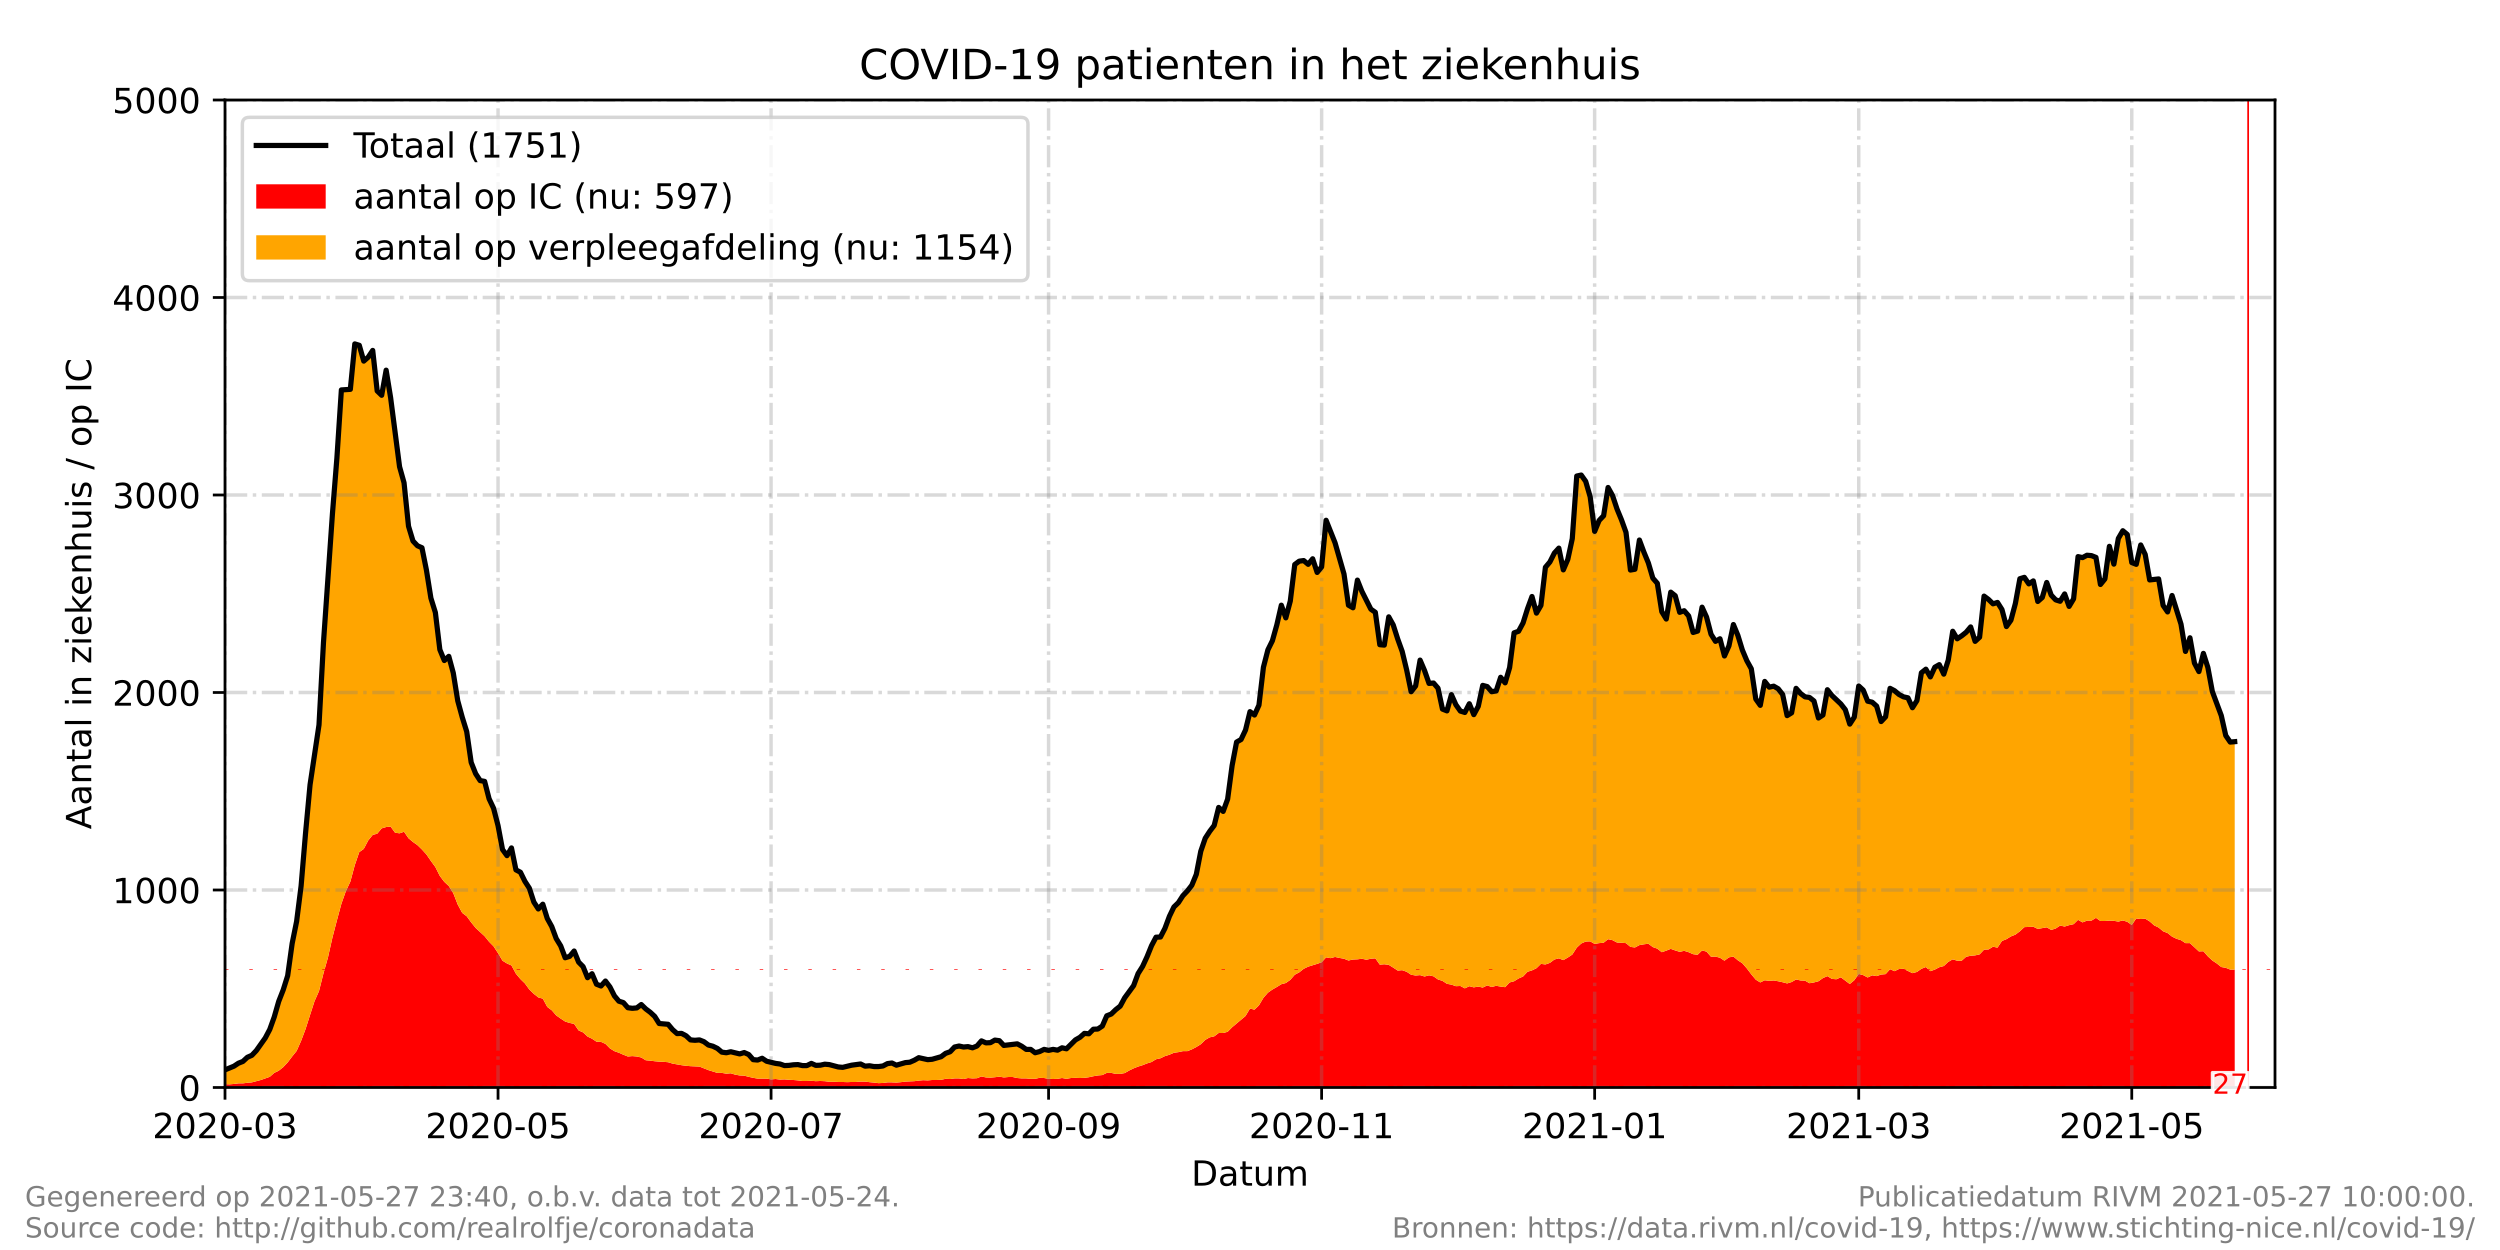 <?xml version="1.0" encoding="utf-8" standalone="no"?>
<!DOCTYPE svg PUBLIC "-//W3C//DTD SVG 1.1//EN"
  "http://www.w3.org/Graphics/SVG/1.1/DTD/svg11.dtd">
<!-- Created with matplotlib (https://matplotlib.org/) -->
<svg height="360pt" version="1.1" viewBox="0 0 720 360" width="720pt" xmlns="http://www.w3.org/2000/svg" xmlns:xlink="http://www.w3.org/1999/xlink">
 <defs>
  <style type="text/css">*{stroke-linecap:butt;stroke-linejoin:round;}</style>
 </defs>
 <g id="figure_1">
  <g id="patch_1">
   <path d="M 0 360 
L 720 360 
L 720 0 
L 0 0 
z
" style="fill:#ffffff;"/>
  </g>
  <g id="axes_1">
   <g id="patch_2">
    <path d="M 64.8 313.2 
L 655.2 313.2 
L 655.2 28.8 
L 64.8 28.8 
z
" style="fill:#ffffff;"/>
   </g>
   <g id="PolyCollection_1">
    <path clip-path="url(#p9b330d47e0)" d="M 60.933 312.461 
L 60.933 313.2 
L 62.222 313.2 
L 63.511 313.2 
L 64.8 313.2 
L 66.089 313.2 
L 67.378 313.2 
L 68.667 313.2 
L 69.956 313.2 
L 71.245 313.2 
L 72.534 313.2 
L 73.824 313.2 
L 75.113 313.2 
L 76.402 313.2 
L 77.691 313.2 
L 78.98 313.2 
L 80.269 313.2 
L 81.558 313.2 
L 82.847 313.2 
L 84.136 313.2 
L 85.425 313.2 
L 86.714 313.2 
L 88.003 313.2 
L 89.293 313.2 
L 90.582 313.2 
L 91.871 313.2 
L 93.16 313.2 
L 94.449 313.2 
L 95.738 313.2 
L 97.027 313.2 
L 98.316 313.2 
L 99.605 313.2 
L 100.894 313.2 
L 102.183 313.2 
L 103.472 313.2 
L 104.762 313.2 
L 106.051 313.2 
L 107.34 313.2 
L 108.629 313.2 
L 109.918 313.2 
L 111.207 313.2 
L 112.496 313.2 
L 113.785 313.2 
L 115.074 313.2 
L 116.363 313.2 
L 117.652 313.2 
L 118.941 313.2 
L 120.231 313.2 
L 121.52 313.2 
L 122.809 313.2 
L 124.098 313.2 
L 125.387 313.2 
L 126.676 313.2 
L 127.965 313.2 
L 129.254 313.2 
L 130.543 313.2 
L 131.832 313.2 
L 133.121 313.2 
L 134.41 313.2 
L 135.7 313.2 
L 136.989 313.2 
L 138.278 313.2 
L 139.567 313.2 
L 140.856 313.2 
L 142.145 313.2 
L 143.434 313.2 
L 144.723 313.2 
L 146.012 313.2 
L 147.301 313.2 
L 148.59 313.2 
L 149.879 313.2 
L 151.169 313.2 
L 152.458 313.2 
L 153.747 313.2 
L 155.036 313.2 
L 156.325 313.2 
L 157.614 313.2 
L 158.903 313.2 
L 160.192 313.2 
L 161.481 313.2 
L 162.77 313.2 
L 164.059 313.2 
L 165.348 313.2 
L 166.638 313.2 
L 167.927 313.2 
L 169.216 313.2 
L 170.505 313.2 
L 171.794 313.2 
L 173.083 313.2 
L 174.372 313.2 
L 175.661 313.2 
L 176.95 313.2 
L 178.239 313.2 
L 179.528 313.2 
L 180.817 313.2 
L 182.107 313.2 
L 183.396 313.2 
L 184.685 313.2 
L 185.974 313.2 
L 187.263 313.2 
L 188.552 313.2 
L 189.841 313.2 
L 191.13 313.2 
L 192.419 313.2 
L 193.708 313.2 
L 194.997 313.2 
L 196.286 313.2 
L 197.576 313.2 
L 198.865 313.2 
L 200.154 313.2 
L 201.443 313.2 
L 202.732 313.2 
L 204.021 313.2 
L 205.31 313.2 
L 206.599 313.2 
L 207.888 313.2 
L 209.177 313.2 
L 210.466 313.2 
L 211.755 313.2 
L 213.045 313.2 
L 214.334 313.2 
L 215.623 313.2 
L 216.912 313.2 
L 218.201 313.2 
L 219.49 313.2 
L 220.779 313.2 
L 222.068 313.2 
L 223.357 313.2 
L 224.646 313.2 
L 225.935 313.2 
L 227.224 313.2 
L 228.514 313.2 
L 229.803 313.2 
L 231.092 313.2 
L 232.381 313.2 
L 233.67 313.2 
L 234.959 313.2 
L 236.248 313.2 
L 237.537 313.2 
L 238.826 313.2 
L 240.115 313.2 
L 241.404 313.2 
L 242.693 313.2 
L 243.983 313.2 
L 245.272 313.2 
L 246.561 313.2 
L 247.85 313.2 
L 249.139 313.2 
L 250.428 313.2 
L 251.717 313.2 
L 253.006 313.2 
L 254.295 313.2 
L 255.584 313.2 
L 256.873 313.2 
L 258.162 313.2 
L 259.452 313.2 
L 260.741 313.2 
L 262.03 313.2 
L 263.319 313.2 
L 264.608 313.2 
L 265.897 313.2 
L 267.186 313.2 
L 268.475 313.2 
L 269.764 313.2 
L 271.053 313.2 
L 272.342 313.2 
L 273.631 313.2 
L 274.921 313.2 
L 276.21 313.2 
L 277.499 313.2 
L 278.788 313.2 
L 280.077 313.2 
L 281.366 313.2 
L 282.655 313.2 
L 283.944 313.2 
L 285.233 313.2 
L 286.522 313.2 
L 287.811 313.2 
L 289.1 313.2 
L 290.39 313.2 
L 291.679 313.2 
L 292.968 313.2 
L 294.257 313.2 
L 295.546 313.2 
L 296.835 313.2 
L 298.124 313.2 
L 299.413 313.2 
L 300.702 313.2 
L 301.991 313.2 
L 303.28 313.2 
L 304.569 313.2 
L 305.859 313.2 
L 307.148 313.2 
L 308.437 313.2 
L 309.726 313.2 
L 311.015 313.2 
L 312.304 313.2 
L 313.593 313.2 
L 314.882 313.2 
L 316.171 313.2 
L 317.46 313.2 
L 318.749 313.2 
L 320.038 313.2 
L 321.328 313.2 
L 322.617 313.2 
L 323.906 313.2 
L 325.195 313.2 
L 326.484 313.2 
L 327.773 313.2 
L 329.062 313.2 
L 330.351 313.2 
L 331.64 313.2 
L 332.929 313.2 
L 334.218 313.2 
L 335.507 313.2 
L 336.797 313.2 
L 338.086 313.2 
L 339.375 313.2 
L 340.664 313.2 
L 341.953 313.2 
L 343.242 313.2 
L 344.531 313.2 
L 345.82 313.2 
L 347.109 313.2 
L 348.398 313.2 
L 349.687 313.2 
L 350.976 313.2 
L 352.266 313.2 
L 353.555 313.2 
L 354.844 313.2 
L 356.133 313.2 
L 357.422 313.2 
L 358.711 313.2 
L 360 313.2 
L 361.289 313.2 
L 362.578 313.2 
L 363.867 313.2 
L 365.156 313.2 
L 366.445 313.2 
L 367.734 313.2 
L 369.024 313.2 
L 370.313 313.2 
L 371.602 313.2 
L 372.891 313.2 
L 374.18 313.2 
L 375.469 313.2 
L 376.758 313.2 
L 378.047 313.2 
L 379.336 313.2 
L 380.625 313.2 
L 381.914 313.2 
L 383.203 313.2 
L 384.493 313.2 
L 385.782 313.2 
L 387.071 313.2 
L 388.36 313.2 
L 389.649 313.2 
L 390.938 313.2 
L 392.227 313.2 
L 393.516 313.2 
L 394.805 313.2 
L 396.094 313.2 
L 397.383 313.2 
L 398.672 313.2 
L 399.962 313.2 
L 401.251 313.2 
L 402.54 313.2 
L 403.829 313.2 
L 405.118 313.2 
L 406.407 313.2 
L 407.696 313.2 
L 408.985 313.2 
L 410.274 313.2 
L 411.563 313.2 
L 412.852 313.2 
L 414.141 313.2 
L 415.431 313.2 
L 416.72 313.2 
L 418.009 313.2 
L 419.298 313.2 
L 420.587 313.2 
L 421.876 313.2 
L 423.165 313.2 
L 424.454 313.2 
L 425.743 313.2 
L 427.032 313.2 
L 428.321 313.2 
L 429.61 313.2 
L 430.9 313.2 
L 432.189 313.2 
L 433.478 313.2 
L 434.767 313.2 
L 436.056 313.2 
L 437.345 313.2 
L 438.634 313.2 
L 439.923 313.2 
L 441.212 313.2 
L 442.501 313.2 
L 443.79 313.2 
L 445.079 313.2 
L 446.369 313.2 
L 447.658 313.2 
L 448.947 313.2 
L 450.236 313.2 
L 451.525 313.2 
L 452.814 313.2 
L 454.103 313.2 
L 455.392 313.2 
L 456.681 313.2 
L 457.97 313.2 
L 459.259 313.2 
L 460.548 313.2 
L 461.838 313.2 
L 463.127 313.2 
L 464.416 313.2 
L 465.705 313.2 
L 466.994 313.2 
L 468.283 313.2 
L 469.572 313.2 
L 470.861 313.2 
L 472.15 313.2 
L 473.439 313.2 
L 474.728 313.2 
L 476.017 313.2 
L 477.307 313.2 
L 478.596 313.2 
L 479.885 313.2 
L 481.174 313.2 
L 482.463 313.2 
L 483.752 313.2 
L 485.041 313.2 
L 486.33 313.2 
L 487.619 313.2 
L 488.908 313.2 
L 490.197 313.2 
L 491.486 313.2 
L 492.776 313.2 
L 494.065 313.2 
L 495.354 313.2 
L 496.643 313.2 
L 497.932 313.2 
L 499.221 313.2 
L 500.51 313.2 
L 501.799 313.2 
L 503.088 313.2 
L 504.377 313.2 
L 505.666 313.2 
L 506.955 313.2 
L 508.245 313.2 
L 509.534 313.2 
L 510.823 313.2 
L 512.112 313.2 
L 513.401 313.2 
L 514.69 313.2 
L 515.979 313.2 
L 517.268 313.2 
L 518.557 313.2 
L 519.846 313.2 
L 521.135 313.2 
L 522.424 313.2 
L 523.714 313.2 
L 525.003 313.2 
L 526.292 313.2 
L 527.581 313.2 
L 528.87 313.2 
L 530.159 313.2 
L 531.448 313.2 
L 532.737 313.2 
L 534.026 313.2 
L 535.315 313.2 
L 536.604 313.2 
L 537.893 313.2 
L 539.183 313.2 
L 540.472 313.2 
L 541.761 313.2 
L 543.05 313.2 
L 544.339 313.2 
L 545.628 313.2 
L 546.917 313.2 
L 548.206 313.2 
L 549.495 313.2 
L 550.784 313.2 
L 552.073 313.2 
L 553.362 313.2 
L 554.652 313.2 
L 555.941 313.2 
L 557.23 313.2 
L 558.519 313.2 
L 559.808 313.2 
L 561.097 313.2 
L 562.386 313.2 
L 563.675 313.2 
L 564.964 313.2 
L 566.253 313.2 
L 567.542 313.2 
L 568.831 313.2 
L 570.121 313.2 
L 571.41 313.2 
L 572.699 313.2 
L 573.988 313.2 
L 575.277 313.2 
L 576.566 313.2 
L 577.855 313.2 
L 579.144 313.2 
L 580.433 313.2 
L 581.722 313.2 
L 583.011 313.2 
L 584.3 313.2 
L 585.59 313.2 
L 586.879 313.2 
L 588.168 313.2 
L 589.457 313.2 
L 590.746 313.2 
L 592.035 313.2 
L 593.324 313.2 
L 594.613 313.2 
L 595.902 313.2 
L 597.191 313.2 
L 598.48 313.2 
L 599.769 313.2 
L 601.059 313.2 
L 602.348 313.2 
L 603.637 313.2 
L 604.926 313.2 
L 606.215 313.2 
L 607.504 313.2 
L 608.793 313.2 
L 610.082 313.2 
L 611.371 313.2 
L 612.66 313.2 
L 613.949 313.2 
L 615.238 313.2 
L 616.528 313.2 
L 617.817 313.2 
L 619.106 313.2 
L 620.395 313.2 
L 621.684 313.2 
L 622.973 313.2 
L 624.262 313.2 
L 625.551 313.2 
L 626.84 313.2 
L 628.129 313.2 
L 629.418 313.2 
L 630.707 313.2 
L 631.997 313.2 
L 633.286 313.2 
L 634.575 313.2 
L 635.864 313.2 
L 637.153 313.2 
L 638.442 313.2 
L 639.731 313.2 
L 641.02 313.2 
L 642.309 313.2 
L 643.598 313.2 
L 643.598 279.243 
L 643.598 279.243 
L 642.309 279.243 
L 641.02 278.731 
L 639.731 278.503 
L 638.442 277.479 
L 637.153 276.626 
L 635.864 275.432 
L 634.575 273.953 
L 633.286 274.01 
L 631.997 272.815 
L 630.707 271.621 
L 629.418 271.621 
L 628.129 270.768 
L 626.84 270.369 
L 625.551 269.744 
L 624.262 268.72 
L 622.973 268.208 
L 621.684 267.127 
L 620.395 266.502 
L 619.106 265.364 
L 617.817 264.568 
L 616.528 264.681 
L 615.238 264.511 
L 613.949 266.388 
L 612.66 265.478 
L 611.371 265.08 
L 610.082 265.421 
L 608.793 265.193 
L 607.504 265.136 
L 606.215 265.25 
L 604.926 265.25 
L 603.637 264.34 
L 602.348 265.136 
L 601.059 265.136 
L 599.769 265.648 
L 598.48 264.909 
L 597.191 266.16 
L 595.902 266.445 
L 594.613 266.843 
L 593.324 266.558 
L 592.035 267.412 
L 590.746 267.81 
L 589.457 267.07 
L 588.168 267.298 
L 586.879 267.525 
L 585.59 266.9 
L 584.3 266.957 
L 583.011 267.013 
L 581.722 268.208 
L 580.433 269.175 
L 579.144 269.687 
L 577.855 270.483 
L 576.566 270.995 
L 575.277 272.929 
L 573.988 272.645 
L 572.699 273.441 
L 571.41 273.498 
L 570.121 274.863 
L 568.831 275.147 
L 567.542 275.261 
L 566.253 275.545 
L 564.964 276.683 
L 563.675 276.683 
L 562.386 276.285 
L 561.097 277.024 
L 559.808 278.219 
L 558.519 278.56 
L 557.23 279.243 
L 555.941 279.698 
L 554.652 278.503 
L 553.362 279.015 
L 552.073 279.925 
L 550.784 280.266 
L 549.495 279.641 
L 548.206 279.015 
L 546.917 279.072 
L 545.628 279.698 
L 544.339 279.129 
L 543.05 280.551 
L 541.761 280.665 
L 540.472 281.12 
L 539.183 280.892 
L 537.893 281.518 
L 536.604 280.835 
L 535.315 280.494 
L 534.026 282.314 
L 532.737 283.395 
L 531.448 282.428 
L 530.159 281.461 
L 528.87 282.03 
L 527.581 281.916 
L 526.292 281.12 
L 525.003 281.688 
L 523.714 282.599 
L 522.424 282.94 
L 521.135 283.167 
L 519.846 282.428 
L 518.557 282.371 
L 517.268 282.087 
L 515.979 282.826 
L 514.69 283.224 
L 513.401 282.883 
L 512.112 282.599 
L 510.823 282.371 
L 509.534 282.485 
L 508.245 282.314 
L 506.955 282.94 
L 505.666 282.144 
L 504.377 280.608 
L 503.088 278.901 
L 501.799 277.422 
L 500.51 276.569 
L 499.221 275.489 
L 497.932 275.716 
L 496.643 276.683 
L 495.354 275.83 
L 494.065 275.489 
L 492.776 275.545 
L 491.486 274.067 
L 490.197 273.725 
L 488.908 274.977 
L 487.619 274.806 
L 486.33 274.237 
L 485.041 273.839 
L 483.752 274.123 
L 482.463 273.725 
L 481.174 273.27 
L 479.885 273.782 
L 478.596 274.237 
L 477.307 273.213 
L 476.017 272.758 
L 474.728 271.791 
L 473.439 271.962 
L 472.15 272.19 
L 470.861 272.872 
L 469.572 272.701 
L 468.283 271.621 
L 466.994 271.507 
L 465.705 271.45 
L 464.416 270.768 
L 463.127 270.483 
L 461.838 271.507 
L 460.548 271.621 
L 459.259 271.848 
L 457.97 271.109 
L 456.681 271.166 
L 455.392 271.734 
L 454.103 272.929 
L 452.814 274.92 
L 451.525 275.773 
L 450.236 276.512 
L 448.947 276 
L 447.658 276.342 
L 446.369 277.309 
L 445.079 277.764 
L 443.79 277.593 
L 442.501 278.844 
L 441.212 279.47 
L 439.923 279.868 
L 438.634 281.233 
L 437.345 281.802 
L 436.056 282.599 
L 434.767 282.94 
L 433.478 284.305 
L 432.189 284.134 
L 430.9 283.907 
L 429.61 284.248 
L 428.321 283.793 
L 427.032 284.419 
L 425.743 284.134 
L 424.454 284.362 
L 423.165 284.021 
L 421.876 284.646 
L 420.587 283.964 
L 419.298 284.021 
L 418.009 283.566 
L 416.72 283.338 
L 415.431 282.485 
L 414.141 282.087 
L 412.852 281.177 
L 411.563 280.892 
L 410.274 281.233 
L 408.985 280.835 
L 407.696 280.949 
L 406.407 280.722 
L 405.118 279.868 
L 403.829 279.413 
L 402.54 279.527 
L 401.251 278.674 
L 399.962 277.878 
L 398.672 277.707 
L 397.383 277.821 
L 396.094 276 
L 394.805 276.114 
L 393.516 276.399 
L 392.227 276.114 
L 390.938 276.285 
L 389.649 276.342 
L 388.36 276.626 
L 387.071 276.114 
L 385.782 275.887 
L 384.493 275.602 
L 383.203 275.944 
L 381.914 275.716 
L 380.625 277.138 
L 379.336 277.593 
L 378.047 277.991 
L 376.758 278.389 
L 375.469 279.015 
L 374.18 280.039 
L 372.891 280.722 
L 371.602 282.2 
L 370.313 283.11 
L 369.024 283.452 
L 367.734 284.248 
L 366.445 284.988 
L 365.156 285.898 
L 363.867 287.376 
L 362.578 289.538 
L 361.289 290.789 
L 360 290.448 
L 358.711 292.609 
L 357.422 293.69 
L 356.133 294.771 
L 354.844 295.852 
L 353.555 297.16 
L 352.266 297.501 
L 350.976 297.501 
L 349.687 298.468 
L 348.398 298.752 
L 347.109 299.492 
L 345.82 300.743 
L 344.531 301.54 
L 343.242 302.222 
L 341.953 302.734 
L 340.664 302.734 
L 339.375 303.018 
L 338.086 303.189 
L 336.797 303.758 
L 335.507 304.156 
L 334.218 304.782 
L 332.929 305.066 
L 331.64 305.862 
L 330.351 306.261 
L 329.062 306.773 
L 327.773 307.171 
L 326.484 307.683 
L 325.195 308.308 
L 323.906 309.048 
L 322.617 309.275 
L 321.328 309.275 
L 320.038 308.991 
L 318.749 308.991 
L 317.46 309.617 
L 316.171 309.73 
L 314.882 309.958 
L 313.593 310.242 
L 312.304 310.413 
L 311.015 310.47 
L 309.726 310.413 
L 308.437 310.47 
L 307.148 310.697 
L 305.859 310.47 
L 304.569 310.697 
L 303.28 310.754 
L 301.991 310.697 
L 300.702 310.47 
L 299.413 310.413 
L 298.124 310.697 
L 296.835 310.697 
L 295.546 310.584 
L 294.257 310.584 
L 292.968 310.47 
L 291.679 310.185 
L 290.39 310.185 
L 289.1 310.299 
L 287.811 310.072 
L 286.522 310.242 
L 285.233 310.356 
L 283.944 310.299 
L 282.655 310.015 
L 281.366 310.527 
L 280.077 310.584 
L 278.788 310.47 
L 277.499 310.754 
L 276.21 310.584 
L 274.921 310.584 
L 273.631 310.754 
L 272.342 310.697 
L 271.053 310.982 
L 269.764 311.039 
L 268.475 311.039 
L 267.186 311.152 
L 265.897 311.095 
L 264.608 311.209 
L 263.319 311.38 
L 262.03 311.437 
L 260.741 311.494 
L 259.452 311.664 
L 258.162 311.778 
L 256.873 311.721 
L 255.584 311.721 
L 254.295 311.892 
L 253.006 311.949 
L 251.717 311.778 
L 250.428 311.664 
L 249.139 311.494 
L 247.85 311.494 
L 246.561 311.607 
L 245.272 311.607 
L 243.983 311.664 
L 242.693 311.607 
L 241.404 311.607 
L 240.115 311.55 
L 238.826 311.55 
L 237.537 311.38 
L 236.248 311.323 
L 234.959 311.38 
L 233.67 311.266 
L 232.381 311.323 
L 231.092 311.323 
L 229.803 311.152 
L 228.514 311.039 
L 227.224 310.982 
L 225.935 310.868 
L 224.646 310.925 
L 223.357 310.754 
L 222.068 310.868 
L 220.779 310.64 
L 219.49 310.64 
L 218.201 310.64 
L 216.912 310.413 
L 215.623 310.128 
L 214.334 309.787 
L 213.045 309.73 
L 211.755 309.503 
L 210.466 309.105 
L 209.177 309.218 
L 207.888 308.991 
L 206.599 308.991 
L 205.31 308.593 
L 204.021 308.195 
L 202.732 307.683 
L 201.443 307.171 
L 200.154 307.114 
L 198.865 307.057 
L 197.576 306.943 
L 196.286 306.773 
L 194.997 306.545 
L 193.708 306.318 
L 192.419 305.919 
L 191.13 305.806 
L 189.841 305.749 
L 188.552 305.635 
L 187.263 305.464 
L 185.974 305.351 
L 184.685 304.554 
L 183.396 304.27 
L 182.107 304.156 
L 180.817 304.27 
L 179.528 303.758 
L 178.239 303.189 
L 176.95 302.734 
L 175.661 301.938 
L 174.372 300.63 
L 173.083 300.061 
L 171.794 300.004 
L 170.505 299.151 
L 169.216 298.525 
L 167.927 297.33 
L 166.638 296.762 
L 165.348 294.885 
L 164.059 294.6 
L 162.77 294.202 
L 161.481 293.349 
L 160.192 292.439 
L 158.903 290.96 
L 157.614 289.993 
L 156.325 287.604 
L 155.036 287.263 
L 153.747 286.239 
L 152.458 284.988 
L 151.169 283.224 
L 149.879 281.973 
L 148.59 280.437 
L 147.301 278.048 
L 146.012 277.479 
L 144.723 276.683 
L 143.434 274.522 
L 142.145 272.531 
L 140.856 271.223 
L 139.567 269.63 
L 138.278 268.435 
L 136.989 267.241 
L 135.7 265.648 
L 134.41 263.885 
L 133.121 262.918 
L 131.832 260.529 
L 130.543 257.23 
L 129.254 255.182 
L 127.965 253.988 
L 126.676 252.282 
L 125.387 249.722 
L 124.098 247.959 
L 122.809 246.082 
L 121.52 244.66 
L 120.231 243.408 
L 118.941 242.498 
L 117.652 241.417 
L 116.363 239.54 
L 115.074 239.995 
L 113.785 239.825 
L 112.496 238.062 
L 111.207 238.175 
L 109.918 238.573 
L 108.629 240.109 
L 107.34 240.45 
L 106.051 242.043 
L 104.762 244.489 
L 103.472 245.399 
L 102.183 249.153 
L 100.894 253.931 
L 99.605 256.661 
L 98.316 260.302 
L 97.027 265.08 
L 95.738 270.028 
L 94.449 275.773 
L 93.16 280.323 
L 91.871 285.443 
L 90.582 288.343 
L 89.293 292.325 
L 88.003 296.364 
L 86.714 299.776 
L 85.425 302.677 
L 84.136 304.27 
L 82.847 305.976 
L 81.558 307.341 
L 80.269 308.365 
L 78.98 308.991 
L 77.691 310.128 
L 76.402 310.584 
L 75.113 311.039 
L 73.824 311.38 
L 72.534 311.721 
L 71.245 311.835 
L 69.956 312.006 
L 68.667 312.006 
L 67.378 312.176 
L 66.089 312.29 
L 64.8 312.233 
L 63.511 312.347 
L 62.222 312.404 
L 60.933 312.461 
z
" style="fill:#ff0000;"/>
   </g>
   <g id="PolyCollection_2">
    <path clip-path="url(#p9b330d47e0)" d="M 60.933 308.991 
L 60.933 312.461 
L 62.222 312.404 
L 63.511 312.347 
L 64.8 312.233 
L 66.089 312.29 
L 67.378 312.176 
L 68.667 312.006 
L 69.956 312.006 
L 71.245 311.835 
L 72.534 311.721 
L 73.824 311.38 
L 75.113 311.039 
L 76.402 310.584 
L 77.691 310.128 
L 78.98 308.991 
L 80.269 308.365 
L 81.558 307.341 
L 82.847 305.976 
L 84.136 304.27 
L 85.425 302.677 
L 86.714 299.776 
L 88.003 296.364 
L 89.293 292.325 
L 90.582 288.343 
L 91.871 285.443 
L 93.16 280.323 
L 94.449 275.773 
L 95.738 270.028 
L 97.027 265.08 
L 98.316 260.302 
L 99.605 256.661 
L 100.894 253.931 
L 102.183 249.153 
L 103.472 245.399 
L 104.762 244.489 
L 106.051 242.043 
L 107.34 240.45 
L 108.629 240.109 
L 109.918 238.573 
L 111.207 238.175 
L 112.496 238.062 
L 113.785 239.825 
L 115.074 239.995 
L 116.363 239.54 
L 117.652 241.417 
L 118.941 242.498 
L 120.231 243.408 
L 121.52 244.66 
L 122.809 246.082 
L 124.098 247.959 
L 125.387 249.722 
L 126.676 252.282 
L 127.965 253.988 
L 129.254 255.182 
L 130.543 257.23 
L 131.832 260.529 
L 133.121 262.918 
L 134.41 263.885 
L 135.7 265.648 
L 136.989 267.241 
L 138.278 268.435 
L 139.567 269.63 
L 140.856 271.223 
L 142.145 272.531 
L 143.434 274.522 
L 144.723 276.683 
L 146.012 277.479 
L 147.301 278.048 
L 148.59 280.437 
L 149.879 281.973 
L 151.169 283.224 
L 152.458 284.988 
L 153.747 286.239 
L 155.036 287.263 
L 156.325 287.604 
L 157.614 289.993 
L 158.903 290.96 
L 160.192 292.439 
L 161.481 293.349 
L 162.77 294.202 
L 164.059 294.6 
L 165.348 294.885 
L 166.638 296.762 
L 167.927 297.33 
L 169.216 298.525 
L 170.505 299.151 
L 171.794 300.004 
L 173.083 300.061 
L 174.372 300.63 
L 175.661 301.938 
L 176.95 302.734 
L 178.239 303.189 
L 179.528 303.758 
L 180.817 304.27 
L 182.107 304.156 
L 183.396 304.27 
L 184.685 304.554 
L 185.974 305.351 
L 187.263 305.464 
L 188.552 305.635 
L 189.841 305.749 
L 191.13 305.806 
L 192.419 305.919 
L 193.708 306.318 
L 194.997 306.545 
L 196.286 306.773 
L 197.576 306.943 
L 198.865 307.057 
L 200.154 307.114 
L 201.443 307.171 
L 202.732 307.683 
L 204.021 308.195 
L 205.31 308.593 
L 206.599 308.991 
L 207.888 308.991 
L 209.177 309.218 
L 210.466 309.105 
L 211.755 309.503 
L 213.045 309.73 
L 214.334 309.787 
L 215.623 310.128 
L 216.912 310.413 
L 218.201 310.64 
L 219.49 310.64 
L 220.779 310.64 
L 222.068 310.868 
L 223.357 310.754 
L 224.646 310.925 
L 225.935 310.868 
L 227.224 310.982 
L 228.514 311.039 
L 229.803 311.152 
L 231.092 311.323 
L 232.381 311.323 
L 233.67 311.266 
L 234.959 311.38 
L 236.248 311.323 
L 237.537 311.38 
L 238.826 311.55 
L 240.115 311.55 
L 241.404 311.607 
L 242.693 311.607 
L 243.983 311.664 
L 245.272 311.607 
L 246.561 311.607 
L 247.85 311.494 
L 249.139 311.494 
L 250.428 311.664 
L 251.717 311.778 
L 253.006 311.949 
L 254.295 311.892 
L 255.584 311.721 
L 256.873 311.721 
L 258.162 311.778 
L 259.452 311.664 
L 260.741 311.494 
L 262.03 311.437 
L 263.319 311.38 
L 264.608 311.209 
L 265.897 311.095 
L 267.186 311.152 
L 268.475 311.039 
L 269.764 311.039 
L 271.053 310.982 
L 272.342 310.697 
L 273.631 310.754 
L 274.921 310.584 
L 276.21 310.584 
L 277.499 310.754 
L 278.788 310.47 
L 280.077 310.584 
L 281.366 310.527 
L 282.655 310.015 
L 283.944 310.299 
L 285.233 310.356 
L 286.522 310.242 
L 287.811 310.072 
L 289.1 310.299 
L 290.39 310.185 
L 291.679 310.185 
L 292.968 310.47 
L 294.257 310.584 
L 295.546 310.584 
L 296.835 310.697 
L 298.124 310.697 
L 299.413 310.413 
L 300.702 310.47 
L 301.991 310.697 
L 303.28 310.754 
L 304.569 310.697 
L 305.859 310.47 
L 307.148 310.697 
L 308.437 310.47 
L 309.726 310.413 
L 311.015 310.47 
L 312.304 310.413 
L 313.593 310.242 
L 314.882 309.958 
L 316.171 309.73 
L 317.46 309.617 
L 318.749 308.991 
L 320.038 308.991 
L 321.328 309.275 
L 322.617 309.275 
L 323.906 309.048 
L 325.195 308.308 
L 326.484 307.683 
L 327.773 307.171 
L 329.062 306.773 
L 330.351 306.261 
L 331.64 305.862 
L 332.929 305.066 
L 334.218 304.782 
L 335.507 304.156 
L 336.797 303.758 
L 338.086 303.189 
L 339.375 303.018 
L 340.664 302.734 
L 341.953 302.734 
L 343.242 302.222 
L 344.531 301.54 
L 345.82 300.743 
L 347.109 299.492 
L 348.398 298.752 
L 349.687 298.468 
L 350.976 297.501 
L 352.266 297.501 
L 353.555 297.16 
L 354.844 295.852 
L 356.133 294.771 
L 357.422 293.69 
L 358.711 292.609 
L 360 290.448 
L 361.289 290.789 
L 362.578 289.538 
L 363.867 287.376 
L 365.156 285.898 
L 366.445 284.988 
L 367.734 284.248 
L 369.024 283.452 
L 370.313 283.11 
L 371.602 282.2 
L 372.891 280.722 
L 374.18 280.039 
L 375.469 279.015 
L 376.758 278.389 
L 378.047 277.991 
L 379.336 277.593 
L 380.625 277.138 
L 381.914 275.716 
L 383.203 275.944 
L 384.493 275.602 
L 385.782 275.887 
L 387.071 276.114 
L 388.36 276.626 
L 389.649 276.342 
L 390.938 276.285 
L 392.227 276.114 
L 393.516 276.399 
L 394.805 276.114 
L 396.094 276 
L 397.383 277.821 
L 398.672 277.707 
L 399.962 277.878 
L 401.251 278.674 
L 402.54 279.527 
L 403.829 279.413 
L 405.118 279.868 
L 406.407 280.722 
L 407.696 280.949 
L 408.985 280.835 
L 410.274 281.233 
L 411.563 280.892 
L 412.852 281.177 
L 414.141 282.087 
L 415.431 282.485 
L 416.72 283.338 
L 418.009 283.566 
L 419.298 284.021 
L 420.587 283.964 
L 421.876 284.646 
L 423.165 284.021 
L 424.454 284.362 
L 425.743 284.134 
L 427.032 284.419 
L 428.321 283.793 
L 429.61 284.248 
L 430.9 283.907 
L 432.189 284.134 
L 433.478 284.305 
L 434.767 282.94 
L 436.056 282.599 
L 437.345 281.802 
L 438.634 281.233 
L 439.923 279.868 
L 441.212 279.47 
L 442.501 278.844 
L 443.79 277.593 
L 445.079 277.764 
L 446.369 277.309 
L 447.658 276.342 
L 448.947 276 
L 450.236 276.512 
L 451.525 275.773 
L 452.814 274.92 
L 454.103 272.929 
L 455.392 271.734 
L 456.681 271.166 
L 457.97 271.109 
L 459.259 271.848 
L 460.548 271.621 
L 461.838 271.507 
L 463.127 270.483 
L 464.416 270.768 
L 465.705 271.45 
L 466.994 271.507 
L 468.283 271.621 
L 469.572 272.701 
L 470.861 272.872 
L 472.15 272.19 
L 473.439 271.962 
L 474.728 271.791 
L 476.017 272.758 
L 477.307 273.213 
L 478.596 274.237 
L 479.885 273.782 
L 481.174 273.27 
L 482.463 273.725 
L 483.752 274.123 
L 485.041 273.839 
L 486.33 274.237 
L 487.619 274.806 
L 488.908 274.977 
L 490.197 273.725 
L 491.486 274.067 
L 492.776 275.545 
L 494.065 275.489 
L 495.354 275.83 
L 496.643 276.683 
L 497.932 275.716 
L 499.221 275.489 
L 500.51 276.569 
L 501.799 277.422 
L 503.088 278.901 
L 504.377 280.608 
L 505.666 282.144 
L 506.955 282.94 
L 508.245 282.314 
L 509.534 282.485 
L 510.823 282.371 
L 512.112 282.599 
L 513.401 282.883 
L 514.69 283.224 
L 515.979 282.826 
L 517.268 282.087 
L 518.557 282.371 
L 519.846 282.428 
L 521.135 283.167 
L 522.424 282.94 
L 523.714 282.599 
L 525.003 281.688 
L 526.292 281.12 
L 527.581 281.916 
L 528.87 282.03 
L 530.159 281.461 
L 531.448 282.428 
L 532.737 283.395 
L 534.026 282.314 
L 535.315 280.494 
L 536.604 280.835 
L 537.893 281.518 
L 539.183 280.892 
L 540.472 281.12 
L 541.761 280.665 
L 543.05 280.551 
L 544.339 279.129 
L 545.628 279.698 
L 546.917 279.072 
L 548.206 279.015 
L 549.495 279.641 
L 550.784 280.266 
L 552.073 279.925 
L 553.362 279.015 
L 554.652 278.503 
L 555.941 279.698 
L 557.23 279.243 
L 558.519 278.56 
L 559.808 278.219 
L 561.097 277.024 
L 562.386 276.285 
L 563.675 276.683 
L 564.964 276.683 
L 566.253 275.545 
L 567.542 275.261 
L 568.831 275.147 
L 570.121 274.863 
L 571.41 273.498 
L 572.699 273.441 
L 573.988 272.645 
L 575.277 272.929 
L 576.566 270.995 
L 577.855 270.483 
L 579.144 269.687 
L 580.433 269.175 
L 581.722 268.208 
L 583.011 267.013 
L 584.3 266.957 
L 585.59 266.9 
L 586.879 267.525 
L 588.168 267.298 
L 589.457 267.07 
L 590.746 267.81 
L 592.035 267.412 
L 593.324 266.558 
L 594.613 266.843 
L 595.902 266.445 
L 597.191 266.16 
L 598.48 264.909 
L 599.769 265.648 
L 601.059 265.136 
L 602.348 265.136 
L 603.637 264.34 
L 604.926 265.25 
L 606.215 265.25 
L 607.504 265.136 
L 608.793 265.193 
L 610.082 265.421 
L 611.371 265.08 
L 612.66 265.478 
L 613.949 266.388 
L 615.238 264.511 
L 616.528 264.681 
L 617.817 264.568 
L 619.106 265.364 
L 620.395 266.502 
L 621.684 267.127 
L 622.973 268.208 
L 624.262 268.72 
L 625.551 269.744 
L 626.84 270.369 
L 628.129 270.768 
L 629.418 271.621 
L 630.707 271.621 
L 631.997 272.815 
L 633.286 274.01 
L 634.575 273.953 
L 635.864 275.432 
L 637.153 276.626 
L 638.442 277.479 
L 639.731 278.503 
L 641.02 278.731 
L 642.309 279.243 
L 643.598 279.243 
L 643.598 213.603 
L 643.598 213.603 
L 642.309 213.717 
L 641.02 211.84 
L 639.731 206.095 
L 638.442 202.682 
L 637.153 199.156 
L 635.864 192.216 
L 634.575 188.178 
L 633.286 193.411 
L 631.997 190.965 
L 630.707 183.684 
L 629.418 187.609 
L 628.129 179.76 
L 626.84 175.721 
L 625.551 171.512 
L 624.262 176.233 
L 622.973 174.356 
L 621.684 166.734 
L 620.395 166.848 
L 619.106 167.018 
L 617.817 159.681 
L 616.528 156.951 
L 615.238 162.525 
L 613.949 162.013 
L 612.66 153.936 
L 611.371 152.855 
L 610.082 155.074 
L 608.793 162.468 
L 607.504 157.349 
L 606.215 166.734 
L 604.926 168.327 
L 603.637 160.534 
L 602.348 160.022 
L 601.059 159.908 
L 599.769 160.591 
L 598.48 160.307 
L 597.191 172.479 
L 595.902 174.64 
L 594.613 171.057 
L 593.324 173.161 
L 592.035 172.763 
L 590.746 171.398 
L 589.457 167.758 
L 588.168 172.081 
L 586.879 173.218 
L 585.59 167.303 
L 584.3 168.156 
L 583.011 166.279 
L 581.722 166.677 
L 580.433 173.787 
L 579.144 178.622 
L 577.855 180.442 
L 576.566 175.55 
L 575.277 173.503 
L 573.988 173.901 
L 572.699 172.65 
L 571.41 171.683 
L 570.121 183.514 
L 568.831 184.708 
L 567.542 180.556 
L 566.253 182.092 
L 564.964 183.115 
L 563.675 183.969 
L 562.386 181.807 
L 561.097 190.112 
L 559.808 194.15 
L 558.519 191.42 
L 557.23 192.159 
L 555.941 194.946 
L 554.652 192.728 
L 553.362 193.752 
L 552.073 201.772 
L 550.784 203.82 
L 549.495 200.976 
L 548.206 200.691 
L 546.917 200.009 
L 545.628 198.928 
L 544.339 198.246 
L 543.05 206.436 
L 541.761 207.801 
L 540.472 203.365 
L 539.183 202.227 
L 537.893 201.943 
L 536.604 198.757 
L 535.315 197.563 
L 534.026 206.55 
L 532.737 208.541 
L 531.448 204.389 
L 530.159 202.739 
L 528.87 201.545 
L 527.581 200.293 
L 526.292 198.644 
L 525.003 205.924 
L 523.714 206.778 
L 522.424 201.886 
L 521.135 200.862 
L 519.846 200.691 
L 518.557 199.724 
L 517.268 198.246 
L 515.979 205.299 
L 514.69 206.095 
L 513.401 200.009 
L 512.112 198.359 
L 510.823 197.62 
L 509.534 197.904 
L 508.245 196.255 
L 506.955 203.137 
L 505.666 201.317 
L 504.377 192.614 
L 503.088 190.282 
L 501.799 187.211 
L 500.51 183.002 
L 499.221 179.873 
L 497.932 186.016 
L 496.643 188.917 
L 495.354 183.969 
L 494.065 184.708 
L 492.776 182.66 
L 491.486 177.712 
L 490.197 174.868 
L 488.908 181.75 
L 487.619 182.148 
L 486.33 177.371 
L 485.041 175.892 
L 483.752 176.347 
L 482.463 171.569 
L 481.174 170.545 
L 479.885 178.281 
L 478.596 176.176 
L 477.307 167.985 
L 476.017 166.506 
L 474.728 162.127 
L 473.439 158.998 
L 472.15 155.529 
L 470.861 163.947 
L 469.572 164.174 
L 468.283 153.31 
L 466.994 149.727 
L 465.705 146.598 
L 464.416 142.731 
L 463.127 140.399 
L 461.838 148.532 
L 460.548 149.898 
L 459.259 153.026 
L 457.97 143.072 
L 456.681 138.635 
L 455.392 136.815 
L 454.103 137.1 
L 452.814 155.13 
L 451.525 161.103 
L 450.236 164.118 
L 448.947 157.861 
L 447.658 159.283 
L 446.369 161.842 
L 445.079 163.378 
L 443.79 174.356 
L 442.501 176.574 
L 441.212 171.796 
L 439.923 175.323 
L 438.634 179.418 
L 437.345 181.807 
L 436.056 182.262 
L 434.767 192.273 
L 433.478 196.653 
L 432.189 195.06 
L 430.9 198.985 
L 429.61 199.212 
L 428.321 197.734 
L 427.032 197.392 
L 425.743 203.422 
L 424.454 205.811 
L 423.165 202.682 
L 421.876 205.185 
L 420.587 204.787 
L 419.298 202.967 
L 418.009 200.066 
L 416.72 204.73 
L 415.431 204.218 
L 414.141 198.189 
L 412.852 196.71 
L 411.563 196.824 
L 410.274 193.126 
L 408.985 190.112 
L 407.696 197.563 
L 406.407 199.212 
L 405.118 192.956 
L 403.829 187.609 
L 402.54 184.026 
L 401.251 179.987 
L 399.962 177.655 
L 398.672 185.789 
L 397.383 185.675 
L 396.094 176.347 
L 394.805 175.437 
L 393.516 172.934 
L 392.227 170.317 
L 390.938 167.075 
L 389.649 175.038 
L 388.36 174.299 
L 387.071 165.312 
L 385.782 160.875 
L 384.493 156.325 
L 383.203 153.083 
L 381.914 149.841 
L 380.625 163.264 
L 379.336 164.857 
L 378.047 160.932 
L 376.758 162.525 
L 375.469 161.444 
L 374.18 161.615 
L 372.891 162.582 
L 371.602 173.105 
L 370.313 177.939 
L 369.024 174.299 
L 367.734 179.93 
L 366.445 184.537 
L 365.156 187.154 
L 363.867 192.159 
L 362.578 203.08 
L 361.289 205.924 
L 360 204.957 
L 358.711 210.247 
L 357.422 212.977 
L 356.133 213.717 
L 354.844 220.486 
L 353.555 230.155 
L 352.266 233.682 
L 350.976 232.544 
L 349.687 237.72 
L 348.398 239.427 
L 347.109 241.417 
L 345.82 245.172 
L 344.531 251.826 
L 343.242 254.955 
L 341.953 256.604 
L 340.664 257.97 
L 339.375 259.96 
L 338.086 261.212 
L 336.797 263.885 
L 335.507 267.355 
L 334.218 269.857 
L 332.929 269.914 
L 331.64 272.36 
L 330.351 275.545 
L 329.062 278.333 
L 327.773 280.38 
L 326.484 283.85 
L 325.195 285.613 
L 323.906 287.376 
L 322.617 289.765 
L 321.328 290.789 
L 320.038 292.041 
L 318.749 292.553 
L 317.46 295.51 
L 316.171 296.364 
L 314.882 296.42 
L 313.593 297.729 
L 312.304 297.615 
L 311.015 298.752 
L 309.726 299.492 
L 308.437 300.743 
L 307.148 302.052 
L 305.859 301.767 
L 304.569 302.45 
L 303.28 302.222 
L 301.991 302.507 
L 300.702 302.222 
L 299.413 302.848 
L 298.124 303.189 
L 296.835 302.222 
L 295.546 302.222 
L 294.257 301.312 
L 292.968 300.63 
L 291.679 300.686 
L 290.39 300.914 
L 289.1 301.085 
L 287.811 299.719 
L 286.522 299.549 
L 285.233 300.288 
L 283.944 300.345 
L 282.655 299.776 
L 281.366 301.255 
L 280.077 301.767 
L 278.788 301.426 
L 277.499 301.54 
L 276.21 301.255 
L 274.921 301.54 
L 273.631 302.905 
L 272.342 303.36 
L 271.053 304.327 
L 269.764 304.725 
L 268.475 305.066 
L 267.186 305.18 
L 265.897 304.896 
L 264.608 304.611 
L 263.319 305.351 
L 262.03 305.919 
L 260.741 306.033 
L 259.452 306.431 
L 258.162 306.773 
L 256.873 306.147 
L 255.584 306.318 
L 254.295 307 
L 253.006 307.171 
L 251.717 307.171 
L 250.428 306.943 
L 249.139 307.057 
L 247.85 306.431 
L 246.561 306.602 
L 245.272 306.773 
L 243.983 307.057 
L 242.693 307.398 
L 241.404 307.284 
L 240.115 307 
L 238.826 306.602 
L 237.537 306.488 
L 236.248 306.773 
L 234.959 306.829 
L 233.67 306.261 
L 232.381 306.886 
L 231.092 306.886 
L 229.803 306.602 
L 228.514 306.659 
L 227.224 306.829 
L 225.935 306.886 
L 224.646 306.431 
L 223.357 306.261 
L 222.068 305.976 
L 220.779 305.635 
L 219.49 304.782 
L 218.201 305.294 
L 216.912 305.18 
L 215.623 303.701 
L 214.334 303.132 
L 213.045 303.53 
L 211.755 303.246 
L 210.466 302.905 
L 209.177 303.189 
L 207.888 303.018 
L 206.599 301.938 
L 205.31 301.312 
L 204.021 300.971 
L 202.732 300.004 
L 201.443 299.492 
L 200.154 299.606 
L 198.865 299.492 
L 197.576 298.297 
L 196.286 297.615 
L 194.997 297.672 
L 193.708 296.534 
L 192.419 294.998 
L 191.13 294.885 
L 189.841 294.771 
L 188.552 292.723 
L 187.263 291.529 
L 185.974 290.562 
L 184.685 289.31 
L 183.396 290.277 
L 182.107 290.391 
L 180.817 290.22 
L 179.528 288.742 
L 178.239 288.343 
L 176.95 286.808 
L 175.661 284.248 
L 174.372 282.542 
L 173.083 283.964 
L 171.794 283.452 
L 170.505 280.437 
L 169.216 281.575 
L 167.927 278.389 
L 166.638 277.081 
L 165.348 273.896 
L 164.059 275.432 
L 162.77 275.83 
L 161.481 272.417 
L 160.192 270.312 
L 158.903 266.843 
L 157.614 264.511 
L 156.325 260.415 
L 155.036 261.78 
L 153.747 259.79 
L 152.458 255.808 
L 151.169 253.817 
L 149.879 251.201 
L 148.59 250.518 
L 147.301 244.205 
L 146.012 246.423 
L 144.723 244.66 
L 143.434 237.777 
L 142.145 232.772 
L 140.856 230.041 
L 139.567 225.036 
L 138.278 224.808 
L 136.989 222.818 
L 135.7 219.576 
L 134.41 210.702 
L 133.121 206.55 
L 131.832 201.829 
L 130.543 193.809 
L 129.254 189.031 
L 127.965 190.225 
L 126.676 187.097 
L 125.387 176.404 
L 124.098 172.251 
L 122.809 164.174 
L 121.52 157.747 
L 120.231 157.178 
L 118.941 155.813 
L 117.652 151.547 
L 116.363 139.033 
L 115.074 134.426 
L 113.785 124.245 
L 112.496 114.518 
L 111.207 106.612 
L 109.918 113.836 
L 108.629 112.584 
L 107.34 100.924 
L 106.051 102.858 
L 104.762 103.995 
L 103.472 99.445 
L 102.183 99.047 
L 100.894 112.129 
L 99.605 112.186 
L 98.316 112.3 
L 97.027 131.923 
L 95.738 148.02 
L 94.449 166.165 
L 93.16 185.049 
L 91.871 208.768 
L 90.582 217.471 
L 89.293 226.003 
L 88.003 239.882 
L 86.714 255.182 
L 85.425 265.364 
L 84.136 271.734 
L 82.847 281.006 
L 81.558 285.101 
L 80.269 288.4 
L 78.98 292.894 
L 77.691 296.477 
L 76.402 298.923 
L 75.113 300.743 
L 73.824 302.563 
L 72.534 303.929 
L 71.245 304.497 
L 69.956 305.692 
L 68.667 306.204 
L 67.378 307.057 
L 66.089 307.569 
L 64.8 308.138 
L 63.511 308.65 
L 62.222 308.706 
L 60.933 308.991 
z
" style="fill:#ffa500;"/>
   </g>
   <g id="matplotlib.axis_1">
    <g id="xtick_1">
     <g id="line2d_1">
      <path clip-path="url(#p9b330d47e0)" d="M 64.8 313.2 
L 64.8 28.8 
" style="fill:none;stroke:#808080;stroke-dasharray:6.4,1.6,1,1.6;stroke-dashoffset:0;stroke-opacity:0.3;"/>
     </g>
     <g id="line2d_2">
      <defs>
       <path d="M 0 0 
L 0 3.5 
" id="m3c0bca99ca" style="stroke:#000000;stroke-width:0.8;"/>
      </defs>
      <g>
       <use style="stroke:#000000;stroke-width:0.8;" x="64.8" xlink:href="#m3c0bca99ca" y="313.2"/>
      </g>
     </g>
     <g id="text_1">
      <!-- 2020-03 -->
      <g transform="translate(43.909 327.798)scale(0.1 -0.1)">
       <defs>
        <path d="M 19.188 8.297 
L 53.609 8.297 
L 53.609 0 
L 7.328 0 
L 7.328 8.297 
Q 12.938 14.109 22.625 23.891 
Q 32.328 33.688 34.812 36.531 
Q 39.547 41.844 41.422 45.531 
Q 43.312 49.219 43.312 52.781 
Q 43.312 58.594 39.234 62.25 
Q 35.156 65.922 28.609 65.922 
Q 23.969 65.922 18.812 64.312 
Q 13.672 62.703 7.812 59.422 
L 7.812 69.391 
Q 13.766 71.781 18.938 73 
Q 24.125 74.219 28.422 74.219 
Q 39.75 74.219 46.484 68.547 
Q 53.219 62.891 53.219 53.422 
Q 53.219 48.922 51.531 44.891 
Q 49.859 40.875 45.406 35.406 
Q 44.188 33.984 37.641 27.219 
Q 31.109 20.453 19.188 8.297 
z
" id="DejaVuSans-50"/>
        <path d="M 31.781 66.406 
Q 24.172 66.406 20.328 58.906 
Q 16.5 51.422 16.5 36.375 
Q 16.5 21.391 20.328 13.891 
Q 24.172 6.391 31.781 6.391 
Q 39.453 6.391 43.281 13.891 
Q 47.125 21.391 47.125 36.375 
Q 47.125 51.422 43.281 58.906 
Q 39.453 66.406 31.781 66.406 
z
M 31.781 74.219 
Q 44.047 74.219 50.516 64.516 
Q 56.984 54.828 56.984 36.375 
Q 56.984 17.969 50.516 8.266 
Q 44.047 -1.422 31.781 -1.422 
Q 19.531 -1.422 13.062 8.266 
Q 6.594 17.969 6.594 36.375 
Q 6.594 54.828 13.062 64.516 
Q 19.531 74.219 31.781 74.219 
z
" id="DejaVuSans-48"/>
        <path d="M 4.891 31.391 
L 31.203 31.391 
L 31.203 23.391 
L 4.891 23.391 
z
" id="DejaVuSans-45"/>
        <path d="M 40.578 39.312 
Q 47.656 37.797 51.625 33 
Q 55.609 28.219 55.609 21.188 
Q 55.609 10.406 48.188 4.484 
Q 40.766 -1.422 27.094 -1.422 
Q 22.516 -1.422 17.656 -0.516 
Q 12.797 0.391 7.625 2.203 
L 7.625 11.719 
Q 11.719 9.328 16.594 8.109 
Q 21.484 6.891 26.812 6.891 
Q 36.078 6.891 40.938 10.547 
Q 45.797 14.203 45.797 21.188 
Q 45.797 27.641 41.281 31.266 
Q 36.766 34.906 28.719 34.906 
L 20.219 34.906 
L 20.219 43.016 
L 29.109 43.016 
Q 36.375 43.016 40.234 45.922 
Q 44.094 48.828 44.094 54.297 
Q 44.094 59.906 40.109 62.906 
Q 36.141 65.922 28.719 65.922 
Q 24.656 65.922 20.016 65.031 
Q 15.375 64.156 9.812 62.312 
L 9.812 71.094 
Q 15.438 72.656 20.344 73.438 
Q 25.25 74.219 29.594 74.219 
Q 40.828 74.219 47.359 69.109 
Q 53.906 64.016 53.906 55.328 
Q 53.906 49.266 50.438 45.094 
Q 46.969 40.922 40.578 39.312 
z
" id="DejaVuSans-51"/>
       </defs>
       <use xlink:href="#DejaVuSans-50"/>
       <use x="63.623" xlink:href="#DejaVuSans-48"/>
       <use x="127.246" xlink:href="#DejaVuSans-50"/>
       <use x="190.869" xlink:href="#DejaVuSans-48"/>
       <use x="254.492" xlink:href="#DejaVuSans-45"/>
       <use x="290.576" xlink:href="#DejaVuSans-48"/>
       <use x="354.199" xlink:href="#DejaVuSans-51"/>
      </g>
     </g>
    </g>
    <g id="xtick_2">
     <g id="line2d_3">
      <path clip-path="url(#p9b330d47e0)" d="M 143.434 313.2 
L 143.434 28.8 
" style="fill:none;stroke:#808080;stroke-dasharray:6.4,1.6,1,1.6;stroke-dashoffset:0;stroke-opacity:0.3;"/>
     </g>
     <g id="line2d_4">
      <g>
       <use style="stroke:#000000;stroke-width:0.8;" x="143.434" xlink:href="#m3c0bca99ca" y="313.2"/>
      </g>
     </g>
     <g id="text_2">
      <!-- 2020-05 -->
      <g transform="translate(122.543 327.798)scale(0.1 -0.1)">
       <defs>
        <path d="M 10.797 72.906 
L 49.516 72.906 
L 49.516 64.594 
L 19.828 64.594 
L 19.828 46.734 
Q 21.969 47.469 24.109 47.828 
Q 26.266 48.188 28.422 48.188 
Q 40.625 48.188 47.75 41.5 
Q 54.891 34.812 54.891 23.391 
Q 54.891 11.625 47.562 5.094 
Q 40.234 -1.422 26.906 -1.422 
Q 22.312 -1.422 17.547 -0.641 
Q 12.797 0.141 7.719 1.703 
L 7.719 11.625 
Q 12.109 9.234 16.797 8.062 
Q 21.484 6.891 26.703 6.891 
Q 35.156 6.891 40.078 11.328 
Q 45.016 15.766 45.016 23.391 
Q 45.016 31 40.078 35.438 
Q 35.156 39.891 26.703 39.891 
Q 22.75 39.891 18.812 39.016 
Q 14.891 38.141 10.797 36.281 
z
" id="DejaVuSans-53"/>
       </defs>
       <use xlink:href="#DejaVuSans-50"/>
       <use x="63.623" xlink:href="#DejaVuSans-48"/>
       <use x="127.246" xlink:href="#DejaVuSans-50"/>
       <use x="190.869" xlink:href="#DejaVuSans-48"/>
       <use x="254.492" xlink:href="#DejaVuSans-45"/>
       <use x="290.576" xlink:href="#DejaVuSans-48"/>
       <use x="354.199" xlink:href="#DejaVuSans-53"/>
      </g>
     </g>
    </g>
    <g id="xtick_3">
     <g id="line2d_5">
      <path clip-path="url(#p9b330d47e0)" d="M 222.068 313.2 
L 222.068 28.8 
" style="fill:none;stroke:#808080;stroke-dasharray:6.4,1.6,1,1.6;stroke-dashoffset:0;stroke-opacity:0.3;"/>
     </g>
     <g id="line2d_6">
      <g>
       <use style="stroke:#000000;stroke-width:0.8;" x="222.068" xlink:href="#m3c0bca99ca" y="313.2"/>
      </g>
     </g>
     <g id="text_3">
      <!-- 2020-07 -->
      <g transform="translate(201.177 327.798)scale(0.1 -0.1)">
       <defs>
        <path d="M 8.203 72.906 
L 55.078 72.906 
L 55.078 68.703 
L 28.609 0 
L 18.312 0 
L 43.219 64.594 
L 8.203 64.594 
z
" id="DejaVuSans-55"/>
       </defs>
       <use xlink:href="#DejaVuSans-50"/>
       <use x="63.623" xlink:href="#DejaVuSans-48"/>
       <use x="127.246" xlink:href="#DejaVuSans-50"/>
       <use x="190.869" xlink:href="#DejaVuSans-48"/>
       <use x="254.492" xlink:href="#DejaVuSans-45"/>
       <use x="290.576" xlink:href="#DejaVuSans-48"/>
       <use x="354.199" xlink:href="#DejaVuSans-55"/>
      </g>
     </g>
    </g>
    <g id="xtick_4">
     <g id="line2d_7">
      <path clip-path="url(#p9b330d47e0)" d="M 301.991 313.2 
L 301.991 28.8 
" style="fill:none;stroke:#808080;stroke-dasharray:6.4,1.6,1,1.6;stroke-dashoffset:0;stroke-opacity:0.3;"/>
     </g>
     <g id="line2d_8">
      <g>
       <use style="stroke:#000000;stroke-width:0.8;" x="301.991" xlink:href="#m3c0bca99ca" y="313.2"/>
      </g>
     </g>
     <g id="text_4">
      <!-- 2020-09 -->
      <g transform="translate(281.1 327.798)scale(0.1 -0.1)">
       <defs>
        <path d="M 10.984 1.516 
L 10.984 10.5 
Q 14.703 8.734 18.5 7.812 
Q 22.312 6.891 25.984 6.891 
Q 35.75 6.891 40.891 13.453 
Q 46.047 20.016 46.781 33.406 
Q 43.953 29.203 39.594 26.953 
Q 35.25 24.703 29.984 24.703 
Q 19.047 24.703 12.672 31.312 
Q 6.297 37.938 6.297 49.422 
Q 6.297 60.641 12.938 67.422 
Q 19.578 74.219 30.609 74.219 
Q 43.266 74.219 49.922 64.516 
Q 56.594 54.828 56.594 36.375 
Q 56.594 19.141 48.406 8.859 
Q 40.234 -1.422 26.422 -1.422 
Q 22.703 -1.422 18.891 -0.688 
Q 15.094 0.047 10.984 1.516 
z
M 30.609 32.422 
Q 37.25 32.422 41.125 36.953 
Q 45.016 41.5 45.016 49.422 
Q 45.016 57.281 41.125 61.844 
Q 37.25 66.406 30.609 66.406 
Q 23.969 66.406 20.094 61.844 
Q 16.219 57.281 16.219 49.422 
Q 16.219 41.5 20.094 36.953 
Q 23.969 32.422 30.609 32.422 
z
" id="DejaVuSans-57"/>
       </defs>
       <use xlink:href="#DejaVuSans-50"/>
       <use x="63.623" xlink:href="#DejaVuSans-48"/>
       <use x="127.246" xlink:href="#DejaVuSans-50"/>
       <use x="190.869" xlink:href="#DejaVuSans-48"/>
       <use x="254.492" xlink:href="#DejaVuSans-45"/>
       <use x="290.576" xlink:href="#DejaVuSans-48"/>
       <use x="354.199" xlink:href="#DejaVuSans-57"/>
      </g>
     </g>
    </g>
    <g id="xtick_5">
     <g id="line2d_9">
      <path clip-path="url(#p9b330d47e0)" d="M 380.625 313.2 
L 380.625 28.8 
" style="fill:none;stroke:#808080;stroke-dasharray:6.4,1.6,1,1.6;stroke-dashoffset:0;stroke-opacity:0.3;"/>
     </g>
     <g id="line2d_10">
      <g>
       <use style="stroke:#000000;stroke-width:0.8;" x="380.625" xlink:href="#m3c0bca99ca" y="313.2"/>
      </g>
     </g>
     <g id="text_5">
      <!-- 2020-11 -->
      <g transform="translate(359.734 327.798)scale(0.1 -0.1)">
       <defs>
        <path d="M 12.406 8.297 
L 28.516 8.297 
L 28.516 63.922 
L 10.984 60.406 
L 10.984 69.391 
L 28.422 72.906 
L 38.281 72.906 
L 38.281 8.297 
L 54.391 8.297 
L 54.391 0 
L 12.406 0 
z
" id="DejaVuSans-49"/>
       </defs>
       <use xlink:href="#DejaVuSans-50"/>
       <use x="63.623" xlink:href="#DejaVuSans-48"/>
       <use x="127.246" xlink:href="#DejaVuSans-50"/>
       <use x="190.869" xlink:href="#DejaVuSans-48"/>
       <use x="254.492" xlink:href="#DejaVuSans-45"/>
       <use x="290.576" xlink:href="#DejaVuSans-49"/>
       <use x="354.199" xlink:href="#DejaVuSans-49"/>
      </g>
     </g>
    </g>
    <g id="xtick_6">
     <g id="line2d_11">
      <path clip-path="url(#p9b330d47e0)" d="M 459.259 313.2 
L 459.259 28.8 
" style="fill:none;stroke:#808080;stroke-dasharray:6.4,1.6,1,1.6;stroke-dashoffset:0;stroke-opacity:0.3;"/>
     </g>
     <g id="line2d_12">
      <g>
       <use style="stroke:#000000;stroke-width:0.8;" x="459.259" xlink:href="#m3c0bca99ca" y="313.2"/>
      </g>
     </g>
     <g id="text_6">
      <!-- 2021-01 -->
      <g transform="translate(438.368 327.798)scale(0.1 -0.1)">
       <use xlink:href="#DejaVuSans-50"/>
       <use x="63.623" xlink:href="#DejaVuSans-48"/>
       <use x="127.246" xlink:href="#DejaVuSans-50"/>
       <use x="190.869" xlink:href="#DejaVuSans-49"/>
       <use x="254.492" xlink:href="#DejaVuSans-45"/>
       <use x="290.576" xlink:href="#DejaVuSans-48"/>
       <use x="354.199" xlink:href="#DejaVuSans-49"/>
      </g>
     </g>
    </g>
    <g id="xtick_7">
     <g id="line2d_13">
      <path clip-path="url(#p9b330d47e0)" d="M 535.315 313.2 
L 535.315 28.8 
" style="fill:none;stroke:#808080;stroke-dasharray:6.4,1.6,1,1.6;stroke-dashoffset:0;stroke-opacity:0.3;"/>
     </g>
     <g id="line2d_14">
      <g>
       <use style="stroke:#000000;stroke-width:0.8;" x="535.315" xlink:href="#m3c0bca99ca" y="313.2"/>
      </g>
     </g>
     <g id="text_7">
      <!-- 2021-03 -->
      <g transform="translate(514.424 327.798)scale(0.1 -0.1)">
       <use xlink:href="#DejaVuSans-50"/>
       <use x="63.623" xlink:href="#DejaVuSans-48"/>
       <use x="127.246" xlink:href="#DejaVuSans-50"/>
       <use x="190.869" xlink:href="#DejaVuSans-49"/>
       <use x="254.492" xlink:href="#DejaVuSans-45"/>
       <use x="290.576" xlink:href="#DejaVuSans-48"/>
       <use x="354.199" xlink:href="#DejaVuSans-51"/>
      </g>
     </g>
    </g>
    <g id="xtick_8">
     <g id="line2d_15">
      <path clip-path="url(#p9b330d47e0)" d="M 613.949 313.2 
L 613.949 28.8 
" style="fill:none;stroke:#808080;stroke-dasharray:6.4,1.6,1,1.6;stroke-dashoffset:0;stroke-opacity:0.3;"/>
     </g>
     <g id="line2d_16">
      <g>
       <use style="stroke:#000000;stroke-width:0.8;" x="613.949" xlink:href="#m3c0bca99ca" y="313.2"/>
      </g>
     </g>
     <g id="text_8">
      <!-- 2021-05 -->
      <g transform="translate(593.058 327.798)scale(0.1 -0.1)">
       <use xlink:href="#DejaVuSans-50"/>
       <use x="63.623" xlink:href="#DejaVuSans-48"/>
       <use x="127.246" xlink:href="#DejaVuSans-50"/>
       <use x="190.869" xlink:href="#DejaVuSans-49"/>
       <use x="254.492" xlink:href="#DejaVuSans-45"/>
       <use x="290.576" xlink:href="#DejaVuSans-48"/>
       <use x="354.199" xlink:href="#DejaVuSans-53"/>
      </g>
     </g>
    </g>
    <g id="text_9">
     <!-- Datum -->
     <g transform="translate(343.087 341.477)scale(0.1 -0.1)">
      <defs>
       <path d="M 19.672 64.797 
L 19.672 8.109 
L 31.594 8.109 
Q 46.688 8.109 53.688 14.938 
Q 60.688 21.781 60.688 36.531 
Q 60.688 51.172 53.688 57.984 
Q 46.688 64.797 31.594 64.797 
z
M 9.812 72.906 
L 30.078 72.906 
Q 51.266 72.906 61.172 64.094 
Q 71.094 55.281 71.094 36.531 
Q 71.094 17.672 61.125 8.828 
Q 51.172 0 30.078 0 
L 9.812 0 
z
" id="DejaVuSans-68"/>
       <path d="M 34.281 27.484 
Q 23.391 27.484 19.188 25 
Q 14.984 22.516 14.984 16.5 
Q 14.984 11.719 18.141 8.906 
Q 21.297 6.109 26.703 6.109 
Q 34.188 6.109 38.703 11.406 
Q 43.219 16.703 43.219 25.484 
L 43.219 27.484 
z
M 52.203 31.203 
L 52.203 0 
L 43.219 0 
L 43.219 8.297 
Q 40.141 3.328 35.547 0.953 
Q 30.953 -1.422 24.312 -1.422 
Q 15.922 -1.422 10.953 3.297 
Q 6 8.016 6 15.922 
Q 6 25.141 12.172 29.828 
Q 18.359 34.516 30.609 34.516 
L 43.219 34.516 
L 43.219 35.406 
Q 43.219 41.609 39.141 45 
Q 35.062 48.391 27.688 48.391 
Q 23 48.391 18.547 47.266 
Q 14.109 46.141 10.016 43.891 
L 10.016 52.203 
Q 14.938 54.109 19.578 55.047 
Q 24.219 56 28.609 56 
Q 40.484 56 46.344 49.844 
Q 52.203 43.703 52.203 31.203 
z
" id="DejaVuSans-97"/>
       <path d="M 18.312 70.219 
L 18.312 54.688 
L 36.812 54.688 
L 36.812 47.703 
L 18.312 47.703 
L 18.312 18.016 
Q 18.312 11.328 20.141 9.422 
Q 21.969 7.516 27.594 7.516 
L 36.812 7.516 
L 36.812 0 
L 27.594 0 
Q 17.188 0 13.234 3.875 
Q 9.281 7.766 9.281 18.016 
L 9.281 47.703 
L 2.688 47.703 
L 2.688 54.688 
L 9.281 54.688 
L 9.281 70.219 
z
" id="DejaVuSans-116"/>
       <path d="M 8.5 21.578 
L 8.5 54.688 
L 17.484 54.688 
L 17.484 21.922 
Q 17.484 14.156 20.5 10.266 
Q 23.531 6.391 29.594 6.391 
Q 36.859 6.391 41.078 11.031 
Q 45.312 15.672 45.312 23.688 
L 45.312 54.688 
L 54.297 54.688 
L 54.297 0 
L 45.312 0 
L 45.312 8.406 
Q 42.047 3.422 37.719 1 
Q 33.406 -1.422 27.688 -1.422 
Q 18.266 -1.422 13.375 4.438 
Q 8.5 10.297 8.5 21.578 
z
M 31.109 56 
z
" id="DejaVuSans-117"/>
       <path d="M 52 44.188 
Q 55.375 50.25 60.062 53.125 
Q 64.75 56 71.094 56 
Q 79.641 56 84.281 50.016 
Q 88.922 44.047 88.922 33.016 
L 88.922 0 
L 79.891 0 
L 79.891 32.719 
Q 79.891 40.578 77.094 44.375 
Q 74.312 48.188 68.609 48.188 
Q 61.625 48.188 57.562 43.547 
Q 53.516 38.922 53.516 30.906 
L 53.516 0 
L 44.484 0 
L 44.484 32.719 
Q 44.484 40.625 41.703 44.406 
Q 38.922 48.188 33.109 48.188 
Q 26.219 48.188 22.156 43.531 
Q 18.109 38.875 18.109 30.906 
L 18.109 0 
L 9.078 0 
L 9.078 54.688 
L 18.109 54.688 
L 18.109 46.188 
Q 21.188 51.219 25.484 53.609 
Q 29.781 56 35.688 56 
Q 41.656 56 45.828 52.969 
Q 50 49.953 52 44.188 
z
" id="DejaVuSans-109"/>
      </defs>
      <use xlink:href="#DejaVuSans-68"/>
      <use x="77.002" xlink:href="#DejaVuSans-97"/>
      <use x="138.281" xlink:href="#DejaVuSans-116"/>
      <use x="177.49" xlink:href="#DejaVuSans-117"/>
      <use x="240.869" xlink:href="#DejaVuSans-109"/>
     </g>
    </g>
   </g>
   <g id="matplotlib.axis_2">
    <g id="ytick_1">
     <g id="line2d_17">
      <path clip-path="url(#p9b330d47e0)" d="M 64.8 313.2 
L 655.2 313.2 
" style="fill:none;stroke:#808080;stroke-dasharray:6.4,1.6,1,1.6;stroke-dashoffset:0;stroke-opacity:0.3;"/>
     </g>
     <g id="line2d_18">
      <defs>
       <path d="M 0 0 
L -3.5 0 
" id="m4337bd46fe" style="stroke:#000000;stroke-width:0.8;"/>
      </defs>
      <g>
       <use style="stroke:#000000;stroke-width:0.8;" x="64.8" xlink:href="#m4337bd46fe" y="313.2"/>
      </g>
     </g>
     <g id="text_10">
      <!-- 0 -->
      <g transform="translate(51.438 316.999)scale(0.1 -0.1)">
       <use xlink:href="#DejaVuSans-48"/>
      </g>
     </g>
    </g>
    <g id="ytick_2">
     <g id="line2d_19">
      <path clip-path="url(#p9b330d47e0)" d="M 64.8 256.32 
L 655.2 256.32 
" style="fill:none;stroke:#808080;stroke-dasharray:6.4,1.6,1,1.6;stroke-dashoffset:0;stroke-opacity:0.3;"/>
     </g>
     <g id="line2d_20">
      <g>
       <use style="stroke:#000000;stroke-width:0.8;" x="64.8" xlink:href="#m4337bd46fe" y="256.32"/>
      </g>
     </g>
     <g id="text_11">
      <!-- 1000 -->
      <g transform="translate(32.35 260.119)scale(0.1 -0.1)">
       <use xlink:href="#DejaVuSans-49"/>
       <use x="63.623" xlink:href="#DejaVuSans-48"/>
       <use x="127.246" xlink:href="#DejaVuSans-48"/>
       <use x="190.869" xlink:href="#DejaVuSans-48"/>
      </g>
     </g>
    </g>
    <g id="ytick_3">
     <g id="line2d_21">
      <path clip-path="url(#p9b330d47e0)" d="M 64.8 199.44 
L 655.2 199.44 
" style="fill:none;stroke:#808080;stroke-dasharray:6.4,1.6,1,1.6;stroke-dashoffset:0;stroke-opacity:0.3;"/>
     </g>
     <g id="line2d_22">
      <g>
       <use style="stroke:#000000;stroke-width:0.8;" x="64.8" xlink:href="#m4337bd46fe" y="199.44"/>
      </g>
     </g>
     <g id="text_12">
      <!-- 2000 -->
      <g transform="translate(32.35 203.239)scale(0.1 -0.1)">
       <use xlink:href="#DejaVuSans-50"/>
       <use x="63.623" xlink:href="#DejaVuSans-48"/>
       <use x="127.246" xlink:href="#DejaVuSans-48"/>
       <use x="190.869" xlink:href="#DejaVuSans-48"/>
      </g>
     </g>
    </g>
    <g id="ytick_4">
     <g id="line2d_23">
      <path clip-path="url(#p9b330d47e0)" d="M 64.8 142.56 
L 655.2 142.56 
" style="fill:none;stroke:#808080;stroke-dasharray:6.4,1.6,1,1.6;stroke-dashoffset:0;stroke-opacity:0.3;"/>
     </g>
     <g id="line2d_24">
      <g>
       <use style="stroke:#000000;stroke-width:0.8;" x="64.8" xlink:href="#m4337bd46fe" y="142.56"/>
      </g>
     </g>
     <g id="text_13">
      <!-- 3000 -->
      <g transform="translate(32.35 146.359)scale(0.1 -0.1)">
       <use xlink:href="#DejaVuSans-51"/>
       <use x="63.623" xlink:href="#DejaVuSans-48"/>
       <use x="127.246" xlink:href="#DejaVuSans-48"/>
       <use x="190.869" xlink:href="#DejaVuSans-48"/>
      </g>
     </g>
    </g>
    <g id="ytick_5">
     <g id="line2d_25">
      <path clip-path="url(#p9b330d47e0)" d="M 64.8 85.68 
L 655.2 85.68 
" style="fill:none;stroke:#808080;stroke-dasharray:6.4,1.6,1,1.6;stroke-dashoffset:0;stroke-opacity:0.3;"/>
     </g>
     <g id="line2d_26">
      <g>
       <use style="stroke:#000000;stroke-width:0.8;" x="64.8" xlink:href="#m4337bd46fe" y="85.68"/>
      </g>
     </g>
     <g id="text_14">
      <!-- 4000 -->
      <g transform="translate(32.35 89.479)scale(0.1 -0.1)">
       <defs>
        <path d="M 37.797 64.312 
L 12.891 25.391 
L 37.797 25.391 
z
M 35.203 72.906 
L 47.609 72.906 
L 47.609 25.391 
L 58.016 25.391 
L 58.016 17.188 
L 47.609 17.188 
L 47.609 0 
L 37.797 0 
L 37.797 17.188 
L 4.891 17.188 
L 4.891 26.703 
z
" id="DejaVuSans-52"/>
       </defs>
       <use xlink:href="#DejaVuSans-52"/>
       <use x="63.623" xlink:href="#DejaVuSans-48"/>
       <use x="127.246" xlink:href="#DejaVuSans-48"/>
       <use x="190.869" xlink:href="#DejaVuSans-48"/>
      </g>
     </g>
    </g>
    <g id="ytick_6">
     <g id="line2d_27">
      <path clip-path="url(#p9b330d47e0)" d="M 64.8 28.8 
L 655.2 28.8 
" style="fill:none;stroke:#808080;stroke-dasharray:6.4,1.6,1,1.6;stroke-dashoffset:0;stroke-opacity:0.3;"/>
     </g>
     <g id="line2d_28">
      <g>
       <use style="stroke:#000000;stroke-width:0.8;" x="64.8" xlink:href="#m4337bd46fe" y="28.8"/>
      </g>
     </g>
     <g id="text_15">
      <!-- 5000 -->
      <g transform="translate(32.35 32.599)scale(0.1 -0.1)">
       <use xlink:href="#DejaVuSans-53"/>
       <use x="63.623" xlink:href="#DejaVuSans-48"/>
       <use x="127.246" xlink:href="#DejaVuSans-48"/>
       <use x="190.869" xlink:href="#DejaVuSans-48"/>
      </g>
     </g>
    </g>
    <g id="text_16">
     <!-- Aantal in ziekenhuis / op IC -->
     <g transform="translate(26.27 238.834)rotate(-90)scale(0.1 -0.1)">
      <defs>
       <path d="M 34.188 63.188 
L 20.797 26.906 
L 47.609 26.906 
z
M 28.609 72.906 
L 39.797 72.906 
L 67.578 0 
L 57.328 0 
L 50.688 18.703 
L 17.828 18.703 
L 11.188 0 
L 0.781 0 
z
" id="DejaVuSans-65"/>
       <path d="M 54.891 33.016 
L 54.891 0 
L 45.906 0 
L 45.906 32.719 
Q 45.906 40.484 42.875 44.328 
Q 39.844 48.188 33.797 48.188 
Q 26.516 48.188 22.312 43.547 
Q 18.109 38.922 18.109 30.906 
L 18.109 0 
L 9.078 0 
L 9.078 54.688 
L 18.109 54.688 
L 18.109 46.188 
Q 21.344 51.125 25.703 53.562 
Q 30.078 56 35.797 56 
Q 45.219 56 50.047 50.172 
Q 54.891 44.344 54.891 33.016 
z
" id="DejaVuSans-110"/>
       <path d="M 9.422 75.984 
L 18.406 75.984 
L 18.406 0 
L 9.422 0 
z
" id="DejaVuSans-108"/>
       <path id="DejaVuSans-32"/>
       <path d="M 9.422 54.688 
L 18.406 54.688 
L 18.406 0 
L 9.422 0 
z
M 9.422 75.984 
L 18.406 75.984 
L 18.406 64.594 
L 9.422 64.594 
z
" id="DejaVuSans-105"/>
       <path d="M 5.516 54.688 
L 48.188 54.688 
L 48.188 46.484 
L 14.406 7.172 
L 48.188 7.172 
L 48.188 0 
L 4.297 0 
L 4.297 8.203 
L 38.094 47.516 
L 5.516 47.516 
z
" id="DejaVuSans-122"/>
       <path d="M 56.203 29.594 
L 56.203 25.203 
L 14.891 25.203 
Q 15.484 15.922 20.484 11.062 
Q 25.484 6.203 34.422 6.203 
Q 39.594 6.203 44.453 7.469 
Q 49.312 8.734 54.109 11.281 
L 54.109 2.781 
Q 49.266 0.734 44.188 -0.344 
Q 39.109 -1.422 33.891 -1.422 
Q 20.797 -1.422 13.156 6.188 
Q 5.516 13.812 5.516 26.812 
Q 5.516 40.234 12.766 48.109 
Q 20.016 56 32.328 56 
Q 43.359 56 49.781 48.891 
Q 56.203 41.797 56.203 29.594 
z
M 47.219 32.234 
Q 47.125 39.594 43.094 43.984 
Q 39.062 48.391 32.422 48.391 
Q 24.906 48.391 20.391 44.141 
Q 15.875 39.891 15.188 32.172 
z
" id="DejaVuSans-101"/>
       <path d="M 9.078 75.984 
L 18.109 75.984 
L 18.109 31.109 
L 44.922 54.688 
L 56.391 54.688 
L 27.391 29.109 
L 57.625 0 
L 45.906 0 
L 18.109 26.703 
L 18.109 0 
L 9.078 0 
z
" id="DejaVuSans-107"/>
       <path d="M 54.891 33.016 
L 54.891 0 
L 45.906 0 
L 45.906 32.719 
Q 45.906 40.484 42.875 44.328 
Q 39.844 48.188 33.797 48.188 
Q 26.516 48.188 22.312 43.547 
Q 18.109 38.922 18.109 30.906 
L 18.109 0 
L 9.078 0 
L 9.078 75.984 
L 18.109 75.984 
L 18.109 46.188 
Q 21.344 51.125 25.703 53.562 
Q 30.078 56 35.797 56 
Q 45.219 56 50.047 50.172 
Q 54.891 44.344 54.891 33.016 
z
" id="DejaVuSans-104"/>
       <path d="M 44.281 53.078 
L 44.281 44.578 
Q 40.484 46.531 36.375 47.5 
Q 32.281 48.484 27.875 48.484 
Q 21.188 48.484 17.844 46.438 
Q 14.5 44.391 14.5 40.281 
Q 14.5 37.156 16.891 35.375 
Q 19.281 33.594 26.516 31.984 
L 29.594 31.297 
Q 39.156 29.25 43.188 25.516 
Q 47.219 21.781 47.219 15.094 
Q 47.219 7.469 41.188 3.016 
Q 35.156 -1.422 24.609 -1.422 
Q 20.219 -1.422 15.453 -0.562 
Q 10.688 0.297 5.422 2 
L 5.422 11.281 
Q 10.406 8.688 15.234 7.391 
Q 20.062 6.109 24.812 6.109 
Q 31.156 6.109 34.562 8.281 
Q 37.984 10.453 37.984 14.406 
Q 37.984 18.062 35.516 20.016 
Q 33.062 21.969 24.703 23.781 
L 21.578 24.516 
Q 13.234 26.266 9.516 29.906 
Q 5.812 33.547 5.812 39.891 
Q 5.812 47.609 11.281 51.797 
Q 16.75 56 26.812 56 
Q 31.781 56 36.172 55.266 
Q 40.578 54.547 44.281 53.078 
z
" id="DejaVuSans-115"/>
       <path d="M 25.391 72.906 
L 33.688 72.906 
L 8.297 -9.281 
L 0 -9.281 
z
" id="DejaVuSans-47"/>
       <path d="M 30.609 48.391 
Q 23.391 48.391 19.188 42.75 
Q 14.984 37.109 14.984 27.297 
Q 14.984 17.484 19.156 11.844 
Q 23.344 6.203 30.609 6.203 
Q 37.797 6.203 41.984 11.859 
Q 46.188 17.531 46.188 27.297 
Q 46.188 37.016 41.984 42.703 
Q 37.797 48.391 30.609 48.391 
z
M 30.609 56 
Q 42.328 56 49.016 48.375 
Q 55.719 40.766 55.719 27.297 
Q 55.719 13.875 49.016 6.219 
Q 42.328 -1.422 30.609 -1.422 
Q 18.844 -1.422 12.172 6.219 
Q 5.516 13.875 5.516 27.297 
Q 5.516 40.766 12.172 48.375 
Q 18.844 56 30.609 56 
z
" id="DejaVuSans-111"/>
       <path d="M 18.109 8.203 
L 18.109 -20.797 
L 9.078 -20.797 
L 9.078 54.688 
L 18.109 54.688 
L 18.109 46.391 
Q 20.953 51.266 25.266 53.625 
Q 29.594 56 35.594 56 
Q 45.562 56 51.781 48.094 
Q 58.016 40.188 58.016 27.297 
Q 58.016 14.406 51.781 6.484 
Q 45.562 -1.422 35.594 -1.422 
Q 29.594 -1.422 25.266 0.953 
Q 20.953 3.328 18.109 8.203 
z
M 48.688 27.297 
Q 48.688 37.203 44.609 42.844 
Q 40.531 48.484 33.406 48.484 
Q 26.266 48.484 22.188 42.844 
Q 18.109 37.203 18.109 27.297 
Q 18.109 17.391 22.188 11.75 
Q 26.266 6.109 33.406 6.109 
Q 40.531 6.109 44.609 11.75 
Q 48.688 17.391 48.688 27.297 
z
" id="DejaVuSans-112"/>
       <path d="M 9.812 72.906 
L 19.672 72.906 
L 19.672 0 
L 9.812 0 
z
" id="DejaVuSans-73"/>
       <path d="M 64.406 67.281 
L 64.406 56.891 
Q 59.422 61.531 53.781 63.812 
Q 48.141 66.109 41.797 66.109 
Q 29.297 66.109 22.656 58.469 
Q 16.016 50.828 16.016 36.375 
Q 16.016 21.969 22.656 14.328 
Q 29.297 6.688 41.797 6.688 
Q 48.141 6.688 53.781 8.984 
Q 59.422 11.281 64.406 15.922 
L 64.406 5.609 
Q 59.234 2.094 53.438 0.328 
Q 47.656 -1.422 41.219 -1.422 
Q 24.656 -1.422 15.125 8.703 
Q 5.609 18.844 5.609 36.375 
Q 5.609 53.953 15.125 64.078 
Q 24.656 74.219 41.219 74.219 
Q 47.75 74.219 53.531 72.484 
Q 59.328 70.75 64.406 67.281 
z
" id="DejaVuSans-67"/>
      </defs>
      <use xlink:href="#DejaVuSans-65"/>
      <use x="68.408" xlink:href="#DejaVuSans-97"/>
      <use x="129.688" xlink:href="#DejaVuSans-110"/>
      <use x="193.066" xlink:href="#DejaVuSans-116"/>
      <use x="232.275" xlink:href="#DejaVuSans-97"/>
      <use x="293.555" xlink:href="#DejaVuSans-108"/>
      <use x="321.338" xlink:href="#DejaVuSans-32"/>
      <use x="353.125" xlink:href="#DejaVuSans-105"/>
      <use x="380.908" xlink:href="#DejaVuSans-110"/>
      <use x="444.287" xlink:href="#DejaVuSans-32"/>
      <use x="476.074" xlink:href="#DejaVuSans-122"/>
      <use x="528.564" xlink:href="#DejaVuSans-105"/>
      <use x="556.348" xlink:href="#DejaVuSans-101"/>
      <use x="617.871" xlink:href="#DejaVuSans-107"/>
      <use x="672.156" xlink:href="#DejaVuSans-101"/>
      <use x="733.68" xlink:href="#DejaVuSans-110"/>
      <use x="797.059" xlink:href="#DejaVuSans-104"/>
      <use x="860.438" xlink:href="#DejaVuSans-117"/>
      <use x="923.816" xlink:href="#DejaVuSans-105"/>
      <use x="951.6" xlink:href="#DejaVuSans-115"/>
      <use x="1003.699" xlink:href="#DejaVuSans-32"/>
      <use x="1035.486" xlink:href="#DejaVuSans-47"/>
      <use x="1069.178" xlink:href="#DejaVuSans-32"/>
      <use x="1100.965" xlink:href="#DejaVuSans-111"/>
      <use x="1162.146" xlink:href="#DejaVuSans-112"/>
      <use x="1225.623" xlink:href="#DejaVuSans-32"/>
      <use x="1257.41" xlink:href="#DejaVuSans-73"/>
      <use x="1286.902" xlink:href="#DejaVuSans-67"/>
     </g>
    </g>
   </g>
   <g id="line2d_29">
    <path clip-path="url(#p9b330d47e0)" d="M 60.933 308.991 
L 62.222 308.706 
L 63.511 308.65 
L 67.378 307.057 
L 68.667 306.204 
L 69.956 305.692 
L 71.245 304.497 
L 72.534 303.929 
L 73.824 302.563 
L 76.402 298.923 
L 77.691 296.477 
L 78.98 292.894 
L 80.269 288.4 
L 81.558 285.101 
L 82.847 281.006 
L 84.136 271.734 
L 85.425 265.364 
L 86.714 255.182 
L 88.003 239.882 
L 89.293 226.003 
L 91.871 208.768 
L 93.16 185.049 
L 95.738 148.02 
L 97.027 131.923 
L 98.316 112.3 
L 100.894 112.129 
L 102.183 99.047 
L 103.472 99.445 
L 104.762 103.995 
L 106.051 102.858 
L 107.34 100.924 
L 108.629 112.584 
L 109.918 113.836 
L 111.207 106.612 
L 112.496 114.518 
L 115.074 134.426 
L 116.363 139.033 
L 117.652 151.547 
L 118.941 155.813 
L 120.231 157.178 
L 121.52 157.747 
L 122.809 164.174 
L 124.098 172.251 
L 125.387 176.404 
L 126.676 187.097 
L 127.965 190.225 
L 129.254 189.031 
L 130.543 193.809 
L 131.832 201.829 
L 133.121 206.55 
L 134.41 210.702 
L 135.7 219.576 
L 136.989 222.818 
L 138.278 224.808 
L 139.567 225.036 
L 140.856 230.041 
L 142.145 232.772 
L 143.434 237.777 
L 144.723 244.66 
L 146.012 246.423 
L 147.301 244.205 
L 148.59 250.518 
L 149.879 251.201 
L 151.169 253.817 
L 152.458 255.808 
L 153.747 259.79 
L 155.036 261.78 
L 156.325 260.415 
L 157.614 264.511 
L 158.903 266.843 
L 160.192 270.312 
L 161.481 272.417 
L 162.77 275.83 
L 164.059 275.432 
L 165.348 273.896 
L 166.638 277.081 
L 167.927 278.389 
L 169.216 281.575 
L 170.505 280.437 
L 171.794 283.452 
L 173.083 283.964 
L 174.372 282.542 
L 175.661 284.248 
L 176.95 286.808 
L 178.239 288.343 
L 179.528 288.742 
L 180.817 290.22 
L 182.107 290.391 
L 183.396 290.277 
L 184.685 289.31 
L 185.974 290.562 
L 187.263 291.529 
L 188.552 292.723 
L 189.841 294.771 
L 192.419 294.998 
L 193.708 296.534 
L 194.997 297.672 
L 196.286 297.615 
L 197.576 298.297 
L 198.865 299.492 
L 200.154 299.606 
L 201.443 299.492 
L 202.732 300.004 
L 204.021 300.971 
L 205.31 301.312 
L 206.599 301.938 
L 207.888 303.018 
L 209.177 303.189 
L 210.466 302.905 
L 213.045 303.53 
L 214.334 303.132 
L 215.623 303.701 
L 216.912 305.18 
L 218.201 305.294 
L 219.49 304.782 
L 220.779 305.635 
L 223.357 306.261 
L 224.646 306.431 
L 225.935 306.886 
L 227.224 306.829 
L 228.514 306.659 
L 229.803 306.602 
L 231.092 306.886 
L 232.381 306.886 
L 233.67 306.261 
L 234.959 306.829 
L 236.248 306.773 
L 237.537 306.488 
L 238.826 306.602 
L 241.404 307.284 
L 242.693 307.398 
L 245.272 306.773 
L 247.85 306.431 
L 249.139 307.057 
L 250.428 306.943 
L 251.717 307.171 
L 253.006 307.171 
L 254.295 307 
L 255.584 306.318 
L 256.873 306.147 
L 258.162 306.773 
L 260.741 306.033 
L 262.03 305.919 
L 263.319 305.351 
L 264.608 304.611 
L 267.186 305.18 
L 268.475 305.066 
L 271.053 304.327 
L 272.342 303.36 
L 273.631 302.905 
L 274.921 301.54 
L 276.21 301.255 
L 277.499 301.54 
L 278.788 301.426 
L 280.077 301.767 
L 281.366 301.255 
L 282.655 299.776 
L 283.944 300.345 
L 285.233 300.288 
L 286.522 299.549 
L 287.811 299.719 
L 289.1 301.085 
L 292.968 300.63 
L 294.257 301.312 
L 295.546 302.222 
L 296.835 302.222 
L 298.124 303.189 
L 299.413 302.848 
L 300.702 302.222 
L 301.991 302.507 
L 303.28 302.222 
L 304.569 302.45 
L 305.859 301.767 
L 307.148 302.052 
L 309.726 299.492 
L 311.015 298.752 
L 312.304 297.615 
L 313.593 297.729 
L 314.882 296.42 
L 316.171 296.364 
L 317.46 295.51 
L 318.749 292.553 
L 320.038 292.041 
L 321.328 290.789 
L 322.617 289.765 
L 323.906 287.376 
L 326.484 283.85 
L 327.773 280.38 
L 329.062 278.333 
L 330.351 275.545 
L 331.64 272.36 
L 332.929 269.914 
L 334.218 269.857 
L 335.507 267.355 
L 336.797 263.885 
L 338.086 261.212 
L 339.375 259.96 
L 340.664 257.97 
L 341.953 256.604 
L 343.242 254.955 
L 344.531 251.826 
L 345.82 245.172 
L 347.109 241.417 
L 348.398 239.427 
L 349.687 237.72 
L 350.976 232.544 
L 352.266 233.682 
L 353.555 230.155 
L 354.844 220.486 
L 356.133 213.717 
L 357.422 212.977 
L 358.711 210.247 
L 360 204.957 
L 361.289 205.924 
L 362.578 203.08 
L 363.867 192.159 
L 365.156 187.154 
L 366.445 184.537 
L 367.734 179.93 
L 369.024 174.299 
L 370.313 177.939 
L 371.602 173.105 
L 372.891 162.582 
L 374.18 161.615 
L 375.469 161.444 
L 376.758 162.525 
L 378.047 160.932 
L 379.336 164.857 
L 380.625 163.264 
L 381.914 149.841 
L 384.493 156.325 
L 387.071 165.312 
L 388.36 174.299 
L 389.649 175.038 
L 390.938 167.075 
L 392.227 170.317 
L 394.805 175.437 
L 396.094 176.347 
L 397.383 185.675 
L 398.672 185.789 
L 399.962 177.655 
L 401.251 179.987 
L 402.54 184.026 
L 403.829 187.609 
L 405.118 192.956 
L 406.407 199.212 
L 407.696 197.563 
L 408.985 190.112 
L 410.274 193.126 
L 411.563 196.824 
L 412.852 196.71 
L 414.141 198.189 
L 415.431 204.218 
L 416.72 204.73 
L 418.009 200.066 
L 419.298 202.967 
L 420.587 204.787 
L 421.876 205.185 
L 423.165 202.682 
L 424.454 205.811 
L 425.743 203.422 
L 427.032 197.392 
L 428.321 197.734 
L 429.61 199.212 
L 430.9 198.985 
L 432.189 195.06 
L 433.478 196.653 
L 434.767 192.273 
L 436.056 182.262 
L 437.345 181.807 
L 438.634 179.418 
L 439.923 175.323 
L 441.212 171.796 
L 442.501 176.574 
L 443.79 174.356 
L 445.079 163.378 
L 446.369 161.842 
L 447.658 159.283 
L 448.947 157.861 
L 450.236 164.118 
L 451.525 161.103 
L 452.814 155.13 
L 454.103 137.1 
L 455.392 136.815 
L 456.681 138.635 
L 457.97 143.072 
L 459.259 153.026 
L 460.548 149.898 
L 461.838 148.532 
L 463.127 140.399 
L 464.416 142.731 
L 465.705 146.598 
L 466.994 149.727 
L 468.283 153.31 
L 469.572 164.174 
L 470.861 163.947 
L 472.15 155.529 
L 473.439 158.998 
L 474.728 162.127 
L 476.017 166.506 
L 477.307 167.985 
L 478.596 176.176 
L 479.885 178.281 
L 481.174 170.545 
L 482.463 171.569 
L 483.752 176.347 
L 485.041 175.892 
L 486.33 177.371 
L 487.619 182.148 
L 488.908 181.75 
L 490.197 174.868 
L 491.486 177.712 
L 492.776 182.66 
L 494.065 184.708 
L 495.354 183.969 
L 496.643 188.917 
L 497.932 186.016 
L 499.221 179.873 
L 500.51 183.002 
L 501.799 187.211 
L 503.088 190.282 
L 504.377 192.614 
L 505.666 201.317 
L 506.955 203.137 
L 508.245 196.255 
L 509.534 197.904 
L 510.823 197.62 
L 512.112 198.359 
L 513.401 200.009 
L 514.69 206.095 
L 515.979 205.299 
L 517.268 198.246 
L 518.557 199.724 
L 519.846 200.691 
L 521.135 200.862 
L 522.424 201.886 
L 523.714 206.778 
L 525.003 205.924 
L 526.292 198.644 
L 527.581 200.293 
L 530.159 202.739 
L 531.448 204.389 
L 532.737 208.541 
L 534.026 206.55 
L 535.315 197.563 
L 536.604 198.757 
L 537.893 201.943 
L 539.183 202.227 
L 540.472 203.365 
L 541.761 207.801 
L 543.05 206.436 
L 544.339 198.246 
L 545.628 198.928 
L 546.917 200.009 
L 548.206 200.691 
L 549.495 200.976 
L 550.784 203.82 
L 552.073 201.772 
L 553.362 193.752 
L 554.652 192.728 
L 555.941 194.946 
L 557.23 192.159 
L 558.519 191.42 
L 559.808 194.15 
L 561.097 190.112 
L 562.386 181.807 
L 563.675 183.969 
L 564.964 183.115 
L 566.253 182.092 
L 567.542 180.556 
L 568.831 184.708 
L 570.121 183.514 
L 571.41 171.683 
L 572.699 172.65 
L 573.988 173.901 
L 575.277 173.503 
L 576.566 175.55 
L 577.855 180.442 
L 579.144 178.622 
L 580.433 173.787 
L 581.722 166.677 
L 583.011 166.279 
L 584.3 168.156 
L 585.59 167.303 
L 586.879 173.218 
L 588.168 172.081 
L 589.457 167.758 
L 590.746 171.398 
L 592.035 172.763 
L 593.324 173.161 
L 594.613 171.057 
L 595.902 174.64 
L 597.191 172.479 
L 598.48 160.307 
L 599.769 160.591 
L 601.059 159.908 
L 602.348 160.022 
L 603.637 160.534 
L 604.926 168.327 
L 606.215 166.734 
L 607.504 157.349 
L 608.793 162.468 
L 610.082 155.074 
L 611.371 152.855 
L 612.66 153.936 
L 613.949 162.013 
L 615.238 162.525 
L 616.528 156.951 
L 617.817 159.681 
L 619.106 167.018 
L 621.684 166.734 
L 622.973 174.356 
L 624.262 176.233 
L 625.551 171.512 
L 628.129 179.76 
L 629.418 187.609 
L 630.707 183.684 
L 631.997 190.965 
L 633.286 193.411 
L 634.575 188.178 
L 635.864 192.216 
L 637.153 199.156 
L 639.731 206.095 
L 641.02 211.84 
L 642.309 213.717 
L 643.598 213.603 
L 643.598 213.603 
" style="fill:none;stroke:#000000;stroke-linecap:square;stroke-width:1.5;"/>
   </g>
   <g id="line2d_30">
    <path clip-path="url(#p9b330d47e0)" d="M 647.466 313.2 
L 647.466 28.8 
" style="fill:none;stroke:#ff0000;stroke-linecap:square;stroke-width:0.5;"/>
   </g>
   <g id="line2d_31">
    <path clip-path="url(#p9b330d47e0)" d="M 64.8 279.243 
L 655.2 279.243 
" style="fill:none;stroke:#ff0000;stroke-dasharray:1,6;stroke-dashoffset:0;stroke-width:0.2;"/>
   </g>
   <g id="patch_3">
    <path d="M 64.8 313.2 
L 64.8 28.8 
" style="fill:none;stroke:#000000;stroke-linecap:square;stroke-linejoin:miter;stroke-width:0.8;"/>
   </g>
   <g id="patch_4">
    <path d="M 655.2 313.2 
L 655.2 28.8 
" style="fill:none;stroke:#000000;stroke-linecap:square;stroke-linejoin:miter;stroke-width:0.8;"/>
   </g>
   <g id="patch_5">
    <path d="M 64.8 313.2 
L 655.2 313.2 
" style="fill:none;stroke:#000000;stroke-linecap:square;stroke-linejoin:miter;stroke-width:0.8;"/>
   </g>
   <g id="patch_6">
    <path d="M 64.8 28.8 
L 655.2 28.8 
" style="fill:none;stroke:#000000;stroke-linecap:square;stroke-linejoin:miter;stroke-width:0.8;"/>
   </g>
   <g id="text_17">
    <!-- COVID-19 patienten in het ziekenhuis -->
    <g transform="translate(247.452 22.8)scale(0.12 -0.12)">
     <defs>
      <path d="M 39.406 66.219 
Q 28.656 66.219 22.328 58.203 
Q 16.016 50.203 16.016 36.375 
Q 16.016 22.609 22.328 14.594 
Q 28.656 6.594 39.406 6.594 
Q 50.141 6.594 56.422 14.594 
Q 62.703 22.609 62.703 36.375 
Q 62.703 50.203 56.422 58.203 
Q 50.141 66.219 39.406 66.219 
z
M 39.406 74.219 
Q 54.734 74.219 63.906 63.938 
Q 73.094 53.656 73.094 36.375 
Q 73.094 19.141 63.906 8.859 
Q 54.734 -1.422 39.406 -1.422 
Q 24.031 -1.422 14.812 8.828 
Q 5.609 19.094 5.609 36.375 
Q 5.609 53.656 14.812 63.938 
Q 24.031 74.219 39.406 74.219 
z
" id="DejaVuSans-79"/>
      <path d="M 28.609 0 
L 0.781 72.906 
L 11.078 72.906 
L 34.188 11.531 
L 57.328 72.906 
L 67.578 72.906 
L 39.797 0 
z
" id="DejaVuSans-86"/>
     </defs>
     <use xlink:href="#DejaVuSans-67"/>
     <use x="69.824" xlink:href="#DejaVuSans-79"/>
     <use x="146.785" xlink:href="#DejaVuSans-86"/>
     <use x="215.193" xlink:href="#DejaVuSans-73"/>
     <use x="244.686" xlink:href="#DejaVuSans-68"/>
     <use x="321.688" xlink:href="#DejaVuSans-45"/>
     <use x="357.771" xlink:href="#DejaVuSans-49"/>
     <use x="421.395" xlink:href="#DejaVuSans-57"/>
     <use x="485.018" xlink:href="#DejaVuSans-32"/>
     <use x="516.805" xlink:href="#DejaVuSans-112"/>
     <use x="580.281" xlink:href="#DejaVuSans-97"/>
     <use x="641.561" xlink:href="#DejaVuSans-116"/>
     <use x="680.77" xlink:href="#DejaVuSans-105"/>
     <use x="708.553" xlink:href="#DejaVuSans-101"/>
     <use x="770.076" xlink:href="#DejaVuSans-110"/>
     <use x="833.455" xlink:href="#DejaVuSans-116"/>
     <use x="872.664" xlink:href="#DejaVuSans-101"/>
     <use x="934.188" xlink:href="#DejaVuSans-110"/>
     <use x="997.566" xlink:href="#DejaVuSans-32"/>
     <use x="1029.354" xlink:href="#DejaVuSans-105"/>
     <use x="1057.137" xlink:href="#DejaVuSans-110"/>
     <use x="1120.516" xlink:href="#DejaVuSans-32"/>
     <use x="1152.303" xlink:href="#DejaVuSans-104"/>
     <use x="1215.682" xlink:href="#DejaVuSans-101"/>
     <use x="1277.205" xlink:href="#DejaVuSans-116"/>
     <use x="1316.414" xlink:href="#DejaVuSans-32"/>
     <use x="1348.201" xlink:href="#DejaVuSans-122"/>
     <use x="1400.691" xlink:href="#DejaVuSans-105"/>
     <use x="1428.475" xlink:href="#DejaVuSans-101"/>
     <use x="1489.998" xlink:href="#DejaVuSans-107"/>
     <use x="1544.283" xlink:href="#DejaVuSans-101"/>
     <use x="1605.807" xlink:href="#DejaVuSans-110"/>
     <use x="1669.186" xlink:href="#DejaVuSans-104"/>
     <use x="1732.564" xlink:href="#DejaVuSans-117"/>
     <use x="1795.943" xlink:href="#DejaVuSans-105"/>
     <use x="1823.727" xlink:href="#DejaVuSans-115"/>
    </g>
   </g>
   <g id="legend_1">
    <g id="patch_7">
     <path d="M 71.8 80.834 
L 294.053 80.834 
Q 296.053 80.834 296.053 78.834 
L 296.053 35.8 
Q 296.053 33.8 294.053 33.8 
L 71.8 33.8 
Q 69.8 33.8 69.8 35.8 
L 69.8 78.834 
Q 69.8 80.834 71.8 80.834 
z
" style="fill:#ffffff;opacity:0.8;stroke:#cccccc;stroke-linejoin:miter;"/>
    </g>
    <g id="line2d_32">
     <path d="M 73.8 41.898 
L 93.8 41.898 
" style="fill:none;stroke:#000000;stroke-linecap:square;stroke-width:1.5;"/>
    </g>
    <g id="line2d_33"/>
    <g id="text_18">
     <!-- Totaal (1751) -->
     <g transform="translate(101.8 45.398)scale(0.1 -0.1)">
      <defs>
       <path d="M -0.297 72.906 
L 61.375 72.906 
L 61.375 64.594 
L 35.5 64.594 
L 35.5 0 
L 25.594 0 
L 25.594 64.594 
L -0.297 64.594 
z
" id="DejaVuSans-84"/>
       <path d="M 31 75.875 
Q 24.469 64.656 21.281 53.656 
Q 18.109 42.672 18.109 31.391 
Q 18.109 20.125 21.312 9.062 
Q 24.516 -2 31 -13.188 
L 23.188 -13.188 
Q 15.875 -1.703 12.234 9.375 
Q 8.594 20.453 8.594 31.391 
Q 8.594 42.281 12.203 53.312 
Q 15.828 64.359 23.188 75.875 
z
" id="DejaVuSans-40"/>
       <path d="M 8.016 75.875 
L 15.828 75.875 
Q 23.141 64.359 26.781 53.312 
Q 30.422 42.281 30.422 31.391 
Q 30.422 20.453 26.781 9.375 
Q 23.141 -1.703 15.828 -13.188 
L 8.016 -13.188 
Q 14.5 -2 17.703 9.062 
Q 20.906 20.125 20.906 31.391 
Q 20.906 42.672 17.703 53.656 
Q 14.5 64.656 8.016 75.875 
z
" id="DejaVuSans-41"/>
      </defs>
      <use xlink:href="#DejaVuSans-84"/>
      <use x="44.084" xlink:href="#DejaVuSans-111"/>
      <use x="105.266" xlink:href="#DejaVuSans-116"/>
      <use x="144.475" xlink:href="#DejaVuSans-97"/>
      <use x="205.754" xlink:href="#DejaVuSans-97"/>
      <use x="267.033" xlink:href="#DejaVuSans-108"/>
      <use x="294.816" xlink:href="#DejaVuSans-32"/>
      <use x="326.604" xlink:href="#DejaVuSans-40"/>
      <use x="365.617" xlink:href="#DejaVuSans-49"/>
      <use x="429.24" xlink:href="#DejaVuSans-55"/>
      <use x="492.863" xlink:href="#DejaVuSans-53"/>
      <use x="556.486" xlink:href="#DejaVuSans-49"/>
      <use x="620.109" xlink:href="#DejaVuSans-41"/>
     </g>
    </g>
    <g id="patch_8">
     <path d="M 73.8 60.077 
L 93.8 60.077 
L 93.8 53.077 
L 73.8 53.077 
z
" style="fill:#ff0000;"/>
    </g>
    <g id="text_19">
     <!-- aantal op IC (nu: 597) -->
     <g transform="translate(101.8 60.077)scale(0.1 -0.1)">
      <defs>
       <path d="M 11.719 12.406 
L 22.016 12.406 
L 22.016 0 
L 11.719 0 
z
M 11.719 51.703 
L 22.016 51.703 
L 22.016 39.312 
L 11.719 39.312 
z
" id="DejaVuSans-58"/>
      </defs>
      <use xlink:href="#DejaVuSans-97"/>
      <use x="61.279" xlink:href="#DejaVuSans-97"/>
      <use x="122.559" xlink:href="#DejaVuSans-110"/>
      <use x="185.938" xlink:href="#DejaVuSans-116"/>
      <use x="225.146" xlink:href="#DejaVuSans-97"/>
      <use x="286.426" xlink:href="#DejaVuSans-108"/>
      <use x="314.209" xlink:href="#DejaVuSans-32"/>
      <use x="345.996" xlink:href="#DejaVuSans-111"/>
      <use x="407.178" xlink:href="#DejaVuSans-112"/>
      <use x="470.654" xlink:href="#DejaVuSans-32"/>
      <use x="502.441" xlink:href="#DejaVuSans-73"/>
      <use x="531.934" xlink:href="#DejaVuSans-67"/>
      <use x="601.758" xlink:href="#DejaVuSans-32"/>
      <use x="633.545" xlink:href="#DejaVuSans-40"/>
      <use x="672.559" xlink:href="#DejaVuSans-110"/>
      <use x="735.938" xlink:href="#DejaVuSans-117"/>
      <use x="799.316" xlink:href="#DejaVuSans-58"/>
      <use x="833.008" xlink:href="#DejaVuSans-32"/>
      <use x="864.795" xlink:href="#DejaVuSans-53"/>
      <use x="928.418" xlink:href="#DejaVuSans-57"/>
      <use x="992.041" xlink:href="#DejaVuSans-55"/>
      <use x="1055.664" xlink:href="#DejaVuSans-41"/>
     </g>
    </g>
    <g id="patch_9">
     <path d="M 73.8 74.755 
L 93.8 74.755 
L 93.8 67.755 
L 73.8 67.755 
z
" style="fill:#ffa500;"/>
    </g>
    <g id="text_20">
     <!-- aantal op verpleegafdeling (nu: 1154) -->
     <g transform="translate(101.8 74.755)scale(0.1 -0.1)">
      <defs>
       <path d="M 2.984 54.688 
L 12.5 54.688 
L 29.594 8.797 
L 46.688 54.688 
L 56.203 54.688 
L 35.688 0 
L 23.484 0 
z
" id="DejaVuSans-118"/>
       <path d="M 41.109 46.297 
Q 39.594 47.172 37.812 47.578 
Q 36.031 48 33.891 48 
Q 26.266 48 22.188 43.047 
Q 18.109 38.094 18.109 28.812 
L 18.109 0 
L 9.078 0 
L 9.078 54.688 
L 18.109 54.688 
L 18.109 46.188 
Q 20.953 51.172 25.484 53.578 
Q 30.031 56 36.531 56 
Q 37.453 56 38.578 55.875 
Q 39.703 55.766 41.062 55.516 
z
" id="DejaVuSans-114"/>
       <path d="M 45.406 27.984 
Q 45.406 37.75 41.375 43.109 
Q 37.359 48.484 30.078 48.484 
Q 22.859 48.484 18.828 43.109 
Q 14.797 37.75 14.797 27.984 
Q 14.797 18.266 18.828 12.891 
Q 22.859 7.516 30.078 7.516 
Q 37.359 7.516 41.375 12.891 
Q 45.406 18.266 45.406 27.984 
z
M 54.391 6.781 
Q 54.391 -7.172 48.188 -13.984 
Q 42 -20.797 29.203 -20.797 
Q 24.469 -20.797 20.266 -20.094 
Q 16.062 -19.391 12.109 -17.922 
L 12.109 -9.188 
Q 16.062 -11.328 19.922 -12.344 
Q 23.781 -13.375 27.781 -13.375 
Q 36.625 -13.375 41.016 -8.766 
Q 45.406 -4.156 45.406 5.172 
L 45.406 9.625 
Q 42.625 4.781 38.281 2.391 
Q 33.938 0 27.875 0 
Q 17.828 0 11.672 7.656 
Q 5.516 15.328 5.516 27.984 
Q 5.516 40.672 11.672 48.328 
Q 17.828 56 27.875 56 
Q 33.938 56 38.281 53.609 
Q 42.625 51.219 45.406 46.391 
L 45.406 54.688 
L 54.391 54.688 
z
" id="DejaVuSans-103"/>
       <path d="M 37.109 75.984 
L 37.109 68.5 
L 28.516 68.5 
Q 23.688 68.5 21.797 66.547 
Q 19.922 64.594 19.922 59.516 
L 19.922 54.688 
L 34.719 54.688 
L 34.719 47.703 
L 19.922 47.703 
L 19.922 0 
L 10.891 0 
L 10.891 47.703 
L 2.297 47.703 
L 2.297 54.688 
L 10.891 54.688 
L 10.891 58.5 
Q 10.891 67.625 15.141 71.797 
Q 19.391 75.984 28.609 75.984 
z
" id="DejaVuSans-102"/>
       <path d="M 45.406 46.391 
L 45.406 75.984 
L 54.391 75.984 
L 54.391 0 
L 45.406 0 
L 45.406 8.203 
Q 42.578 3.328 38.25 0.953 
Q 33.938 -1.422 27.875 -1.422 
Q 17.969 -1.422 11.734 6.484 
Q 5.516 14.406 5.516 27.297 
Q 5.516 40.188 11.734 48.094 
Q 17.969 56 27.875 56 
Q 33.938 56 38.25 53.625 
Q 42.578 51.266 45.406 46.391 
z
M 14.797 27.297 
Q 14.797 17.391 18.875 11.75 
Q 22.953 6.109 30.078 6.109 
Q 37.203 6.109 41.297 11.75 
Q 45.406 17.391 45.406 27.297 
Q 45.406 37.203 41.297 42.844 
Q 37.203 48.484 30.078 48.484 
Q 22.953 48.484 18.875 42.844 
Q 14.797 37.203 14.797 27.297 
z
" id="DejaVuSans-100"/>
      </defs>
      <use xlink:href="#DejaVuSans-97"/>
      <use x="61.279" xlink:href="#DejaVuSans-97"/>
      <use x="122.559" xlink:href="#DejaVuSans-110"/>
      <use x="185.938" xlink:href="#DejaVuSans-116"/>
      <use x="225.146" xlink:href="#DejaVuSans-97"/>
      <use x="286.426" xlink:href="#DejaVuSans-108"/>
      <use x="314.209" xlink:href="#DejaVuSans-32"/>
      <use x="345.996" xlink:href="#DejaVuSans-111"/>
      <use x="407.178" xlink:href="#DejaVuSans-112"/>
      <use x="470.654" xlink:href="#DejaVuSans-32"/>
      <use x="502.441" xlink:href="#DejaVuSans-118"/>
      <use x="561.621" xlink:href="#DejaVuSans-101"/>
      <use x="623.145" xlink:href="#DejaVuSans-114"/>
      <use x="664.258" xlink:href="#DejaVuSans-112"/>
      <use x="727.734" xlink:href="#DejaVuSans-108"/>
      <use x="755.518" xlink:href="#DejaVuSans-101"/>
      <use x="817.041" xlink:href="#DejaVuSans-101"/>
      <use x="878.564" xlink:href="#DejaVuSans-103"/>
      <use x="942.041" xlink:href="#DejaVuSans-97"/>
      <use x="1003.32" xlink:href="#DejaVuSans-102"/>
      <use x="1038.525" xlink:href="#DejaVuSans-100"/>
      <use x="1102.002" xlink:href="#DejaVuSans-101"/>
      <use x="1163.525" xlink:href="#DejaVuSans-108"/>
      <use x="1191.309" xlink:href="#DejaVuSans-105"/>
      <use x="1219.092" xlink:href="#DejaVuSans-110"/>
      <use x="1282.471" xlink:href="#DejaVuSans-103"/>
      <use x="1345.947" xlink:href="#DejaVuSans-32"/>
      <use x="1377.734" xlink:href="#DejaVuSans-40"/>
      <use x="1416.748" xlink:href="#DejaVuSans-110"/>
      <use x="1480.127" xlink:href="#DejaVuSans-117"/>
      <use x="1543.506" xlink:href="#DejaVuSans-58"/>
      <use x="1577.197" xlink:href="#DejaVuSans-32"/>
      <use x="1608.984" xlink:href="#DejaVuSans-49"/>
      <use x="1672.607" xlink:href="#DejaVuSans-49"/>
      <use x="1736.23" xlink:href="#DejaVuSans-53"/>
      <use x="1799.854" xlink:href="#DejaVuSans-52"/>
      <use x="1863.477" xlink:href="#DejaVuSans-41"/>
     </g>
    </g>
   </g>
  </g>
  <g id="text_21">
   <!-- Gegenereerd op 2021-05-27 23:40, o.b.v. data tot 2021-05-24. -->
   <g style="fill:#808080;" transform="translate(7.2 347.442)scale(0.08 -0.08)">
    <defs>
     <path d="M 59.516 10.406 
L 59.516 29.984 
L 43.406 29.984 
L 43.406 38.094 
L 69.281 38.094 
L 69.281 6.781 
Q 63.578 2.734 56.688 0.656 
Q 49.812 -1.422 42 -1.422 
Q 24.906 -1.422 15.25 8.562 
Q 5.609 18.562 5.609 36.375 
Q 5.609 54.25 15.25 64.234 
Q 24.906 74.219 42 74.219 
Q 49.125 74.219 55.547 72.453 
Q 61.969 70.703 67.391 67.281 
L 67.391 56.781 
Q 61.922 61.422 55.766 63.766 
Q 49.609 66.109 42.828 66.109 
Q 29.438 66.109 22.719 58.641 
Q 16.016 51.172 16.016 36.375 
Q 16.016 21.625 22.719 14.156 
Q 29.438 6.688 42.828 6.688 
Q 48.047 6.688 52.141 7.594 
Q 56.25 8.5 59.516 10.406 
z
" id="DejaVuSans-71"/>
     <path d="M 11.719 12.406 
L 22.016 12.406 
L 22.016 4 
L 14.016 -11.625 
L 7.719 -11.625 
L 11.719 4 
z
" id="DejaVuSans-44"/>
     <path d="M 10.688 12.406 
L 21 12.406 
L 21 0 
L 10.688 0 
z
" id="DejaVuSans-46"/>
     <path d="M 48.688 27.297 
Q 48.688 37.203 44.609 42.844 
Q 40.531 48.484 33.406 48.484 
Q 26.266 48.484 22.188 42.844 
Q 18.109 37.203 18.109 27.297 
Q 18.109 17.391 22.188 11.75 
Q 26.266 6.109 33.406 6.109 
Q 40.531 6.109 44.609 11.75 
Q 48.688 17.391 48.688 27.297 
z
M 18.109 46.391 
Q 20.953 51.266 25.266 53.625 
Q 29.594 56 35.594 56 
Q 45.562 56 51.781 48.094 
Q 58.016 40.188 58.016 27.297 
Q 58.016 14.406 51.781 6.484 
Q 45.562 -1.422 35.594 -1.422 
Q 29.594 -1.422 25.266 0.953 
Q 20.953 3.328 18.109 8.203 
L 18.109 0 
L 9.078 0 
L 9.078 75.984 
L 18.109 75.984 
z
" id="DejaVuSans-98"/>
    </defs>
    <use xlink:href="#DejaVuSans-71"/>
    <use x="77.49" xlink:href="#DejaVuSans-101"/>
    <use x="139.014" xlink:href="#DejaVuSans-103"/>
    <use x="202.49" xlink:href="#DejaVuSans-101"/>
    <use x="264.014" xlink:href="#DejaVuSans-110"/>
    <use x="327.393" xlink:href="#DejaVuSans-101"/>
    <use x="388.916" xlink:href="#DejaVuSans-114"/>
    <use x="427.779" xlink:href="#DejaVuSans-101"/>
    <use x="489.303" xlink:href="#DejaVuSans-101"/>
    <use x="550.826" xlink:href="#DejaVuSans-114"/>
    <use x="590.189" xlink:href="#DejaVuSans-100"/>
    <use x="653.666" xlink:href="#DejaVuSans-32"/>
    <use x="685.453" xlink:href="#DejaVuSans-111"/>
    <use x="746.635" xlink:href="#DejaVuSans-112"/>
    <use x="810.111" xlink:href="#DejaVuSans-32"/>
    <use x="841.898" xlink:href="#DejaVuSans-50"/>
    <use x="905.521" xlink:href="#DejaVuSans-48"/>
    <use x="969.145" xlink:href="#DejaVuSans-50"/>
    <use x="1032.768" xlink:href="#DejaVuSans-49"/>
    <use x="1096.391" xlink:href="#DejaVuSans-45"/>
    <use x="1132.475" xlink:href="#DejaVuSans-48"/>
    <use x="1196.098" xlink:href="#DejaVuSans-53"/>
    <use x="1259.721" xlink:href="#DejaVuSans-45"/>
    <use x="1295.805" xlink:href="#DejaVuSans-50"/>
    <use x="1359.428" xlink:href="#DejaVuSans-55"/>
    <use x="1423.051" xlink:href="#DejaVuSans-32"/>
    <use x="1454.838" xlink:href="#DejaVuSans-50"/>
    <use x="1518.461" xlink:href="#DejaVuSans-51"/>
    <use x="1582.084" xlink:href="#DejaVuSans-58"/>
    <use x="1615.775" xlink:href="#DejaVuSans-52"/>
    <use x="1679.398" xlink:href="#DejaVuSans-48"/>
    <use x="1743.021" xlink:href="#DejaVuSans-44"/>
    <use x="1774.809" xlink:href="#DejaVuSans-32"/>
    <use x="1806.596" xlink:href="#DejaVuSans-111"/>
    <use x="1866.027" xlink:href="#DejaVuSans-46"/>
    <use x="1897.814" xlink:href="#DejaVuSans-98"/>
    <use x="1961.291" xlink:href="#DejaVuSans-46"/>
    <use x="1993.078" xlink:href="#DejaVuSans-118"/>
    <use x="2044.508" xlink:href="#DejaVuSans-46"/>
    <use x="2076.295" xlink:href="#DejaVuSans-32"/>
    <use x="2108.082" xlink:href="#DejaVuSans-100"/>
    <use x="2171.559" xlink:href="#DejaVuSans-97"/>
    <use x="2232.838" xlink:href="#DejaVuSans-116"/>
    <use x="2272.047" xlink:href="#DejaVuSans-97"/>
    <use x="2333.326" xlink:href="#DejaVuSans-32"/>
    <use x="2365.113" xlink:href="#DejaVuSans-116"/>
    <use x="2404.322" xlink:href="#DejaVuSans-111"/>
    <use x="2465.504" xlink:href="#DejaVuSans-116"/>
    <use x="2504.713" xlink:href="#DejaVuSans-32"/>
    <use x="2536.5" xlink:href="#DejaVuSans-50"/>
    <use x="2600.123" xlink:href="#DejaVuSans-48"/>
    <use x="2663.746" xlink:href="#DejaVuSans-50"/>
    <use x="2727.369" xlink:href="#DejaVuSans-49"/>
    <use x="2790.992" xlink:href="#DejaVuSans-45"/>
    <use x="2827.076" xlink:href="#DejaVuSans-48"/>
    <use x="2890.699" xlink:href="#DejaVuSans-53"/>
    <use x="2954.322" xlink:href="#DejaVuSans-45"/>
    <use x="2990.406" xlink:href="#DejaVuSans-50"/>
    <use x="3054.029" xlink:href="#DejaVuSans-52"/>
    <use x="3117.652" xlink:href="#DejaVuSans-46"/>
   </g>
   <!-- Source code: http://github.com/realrolfje/coronadata -->
   <g style="fill:#808080;" transform="translate(7.2 356.4)scale(0.08 -0.08)">
    <defs>
     <path d="M 53.516 70.516 
L 53.516 60.891 
Q 47.906 63.578 42.922 64.891 
Q 37.938 66.219 33.297 66.219 
Q 25.25 66.219 20.875 63.094 
Q 16.5 59.969 16.5 54.203 
Q 16.5 49.359 19.406 46.891 
Q 22.312 44.438 30.422 42.922 
L 36.375 41.703 
Q 47.406 39.594 52.656 34.297 
Q 57.906 29 57.906 20.125 
Q 57.906 9.516 50.797 4.047 
Q 43.703 -1.422 29.984 -1.422 
Q 24.812 -1.422 18.969 -0.25 
Q 13.141 0.922 6.891 3.219 
L 6.891 13.375 
Q 12.891 10.016 18.656 8.297 
Q 24.422 6.594 29.984 6.594 
Q 38.422 6.594 43.016 9.906 
Q 47.609 13.234 47.609 19.391 
Q 47.609 24.75 44.312 27.781 
Q 41.016 30.812 33.5 32.328 
L 27.484 33.5 
Q 16.453 35.688 11.516 40.375 
Q 6.594 45.062 6.594 53.422 
Q 6.594 63.094 13.406 68.656 
Q 20.219 74.219 32.172 74.219 
Q 37.312 74.219 42.625 73.281 
Q 47.953 72.359 53.516 70.516 
z
" id="DejaVuSans-83"/>
     <path d="M 48.781 52.594 
L 48.781 44.188 
Q 44.969 46.297 41.141 47.344 
Q 37.312 48.391 33.406 48.391 
Q 24.656 48.391 19.812 42.844 
Q 14.984 37.312 14.984 27.297 
Q 14.984 17.281 19.812 11.734 
Q 24.656 6.203 33.406 6.203 
Q 37.312 6.203 41.141 7.25 
Q 44.969 8.297 48.781 10.406 
L 48.781 2.094 
Q 45.016 0.344 40.984 -0.531 
Q 36.969 -1.422 32.422 -1.422 
Q 20.062 -1.422 12.781 6.344 
Q 5.516 14.109 5.516 27.297 
Q 5.516 40.672 12.859 48.328 
Q 20.219 56 33.016 56 
Q 37.156 56 41.109 55.141 
Q 45.062 54.297 48.781 52.594 
z
" id="DejaVuSans-99"/>
     <path d="M 9.422 54.688 
L 18.406 54.688 
L 18.406 -0.984 
Q 18.406 -11.422 14.422 -16.109 
Q 10.453 -20.797 1.609 -20.797 
L -1.812 -20.797 
L -1.812 -13.188 
L 0.594 -13.188 
Q 5.719 -13.188 7.562 -10.812 
Q 9.422 -8.453 9.422 -0.984 
z
M 9.422 75.984 
L 18.406 75.984 
L 18.406 64.594 
L 9.422 64.594 
z
" id="DejaVuSans-106"/>
    </defs>
    <use xlink:href="#DejaVuSans-83"/>
    <use x="63.477" xlink:href="#DejaVuSans-111"/>
    <use x="124.658" xlink:href="#DejaVuSans-117"/>
    <use x="188.037" xlink:href="#DejaVuSans-114"/>
    <use x="226.9" xlink:href="#DejaVuSans-99"/>
    <use x="281.881" xlink:href="#DejaVuSans-101"/>
    <use x="343.404" xlink:href="#DejaVuSans-32"/>
    <use x="375.191" xlink:href="#DejaVuSans-99"/>
    <use x="430.172" xlink:href="#DejaVuSans-111"/>
    <use x="491.354" xlink:href="#DejaVuSans-100"/>
    <use x="554.83" xlink:href="#DejaVuSans-101"/>
    <use x="616.354" xlink:href="#DejaVuSans-58"/>
    <use x="650.045" xlink:href="#DejaVuSans-32"/>
    <use x="681.832" xlink:href="#DejaVuSans-104"/>
    <use x="745.211" xlink:href="#DejaVuSans-116"/>
    <use x="784.42" xlink:href="#DejaVuSans-116"/>
    <use x="823.629" xlink:href="#DejaVuSans-112"/>
    <use x="887.105" xlink:href="#DejaVuSans-58"/>
    <use x="920.797" xlink:href="#DejaVuSans-47"/>
    <use x="954.488" xlink:href="#DejaVuSans-47"/>
    <use x="988.18" xlink:href="#DejaVuSans-103"/>
    <use x="1051.656" xlink:href="#DejaVuSans-105"/>
    <use x="1079.439" xlink:href="#DejaVuSans-116"/>
    <use x="1118.648" xlink:href="#DejaVuSans-104"/>
    <use x="1182.027" xlink:href="#DejaVuSans-117"/>
    <use x="1245.406" xlink:href="#DejaVuSans-98"/>
    <use x="1308.883" xlink:href="#DejaVuSans-46"/>
    <use x="1340.67" xlink:href="#DejaVuSans-99"/>
    <use x="1395.65" xlink:href="#DejaVuSans-111"/>
    <use x="1456.832" xlink:href="#DejaVuSans-109"/>
    <use x="1554.244" xlink:href="#DejaVuSans-47"/>
    <use x="1587.936" xlink:href="#DejaVuSans-114"/>
    <use x="1626.799" xlink:href="#DejaVuSans-101"/>
    <use x="1688.322" xlink:href="#DejaVuSans-97"/>
    <use x="1749.602" xlink:href="#DejaVuSans-108"/>
    <use x="1777.385" xlink:href="#DejaVuSans-114"/>
    <use x="1816.248" xlink:href="#DejaVuSans-111"/>
    <use x="1877.43" xlink:href="#DejaVuSans-108"/>
    <use x="1905.213" xlink:href="#DejaVuSans-102"/>
    <use x="1940.418" xlink:href="#DejaVuSans-106"/>
    <use x="1968.201" xlink:href="#DejaVuSans-101"/>
    <use x="2029.725" xlink:href="#DejaVuSans-47"/>
    <use x="2063.416" xlink:href="#DejaVuSans-99"/>
    <use x="2118.396" xlink:href="#DejaVuSans-111"/>
    <use x="2179.578" xlink:href="#DejaVuSans-114"/>
    <use x="2218.441" xlink:href="#DejaVuSans-111"/>
    <use x="2279.623" xlink:href="#DejaVuSans-110"/>
    <use x="2343.002" xlink:href="#DejaVuSans-97"/>
    <use x="2404.281" xlink:href="#DejaVuSans-100"/>
    <use x="2467.758" xlink:href="#DejaVuSans-97"/>
    <use x="2529.037" xlink:href="#DejaVuSans-116"/>
    <use x="2568.246" xlink:href="#DejaVuSans-97"/>
   </g>
  </g>
  <g id="text_22">
   <!-- Publicatiedatum RIVM 2021-05-27 10:00:00. -->
   <g style="fill:#808080;" transform="translate(535.074 347.442)scale(0.08 -0.08)">
    <defs>
     <path d="M 19.672 64.797 
L 19.672 37.406 
L 32.078 37.406 
Q 38.969 37.406 42.719 40.969 
Q 46.484 44.531 46.484 51.125 
Q 46.484 57.672 42.719 61.234 
Q 38.969 64.797 32.078 64.797 
z
M 9.812 72.906 
L 32.078 72.906 
Q 44.344 72.906 50.609 67.359 
Q 56.891 61.812 56.891 51.125 
Q 56.891 40.328 50.609 34.812 
Q 44.344 29.297 32.078 29.297 
L 19.672 29.297 
L 19.672 0 
L 9.812 0 
z
" id="DejaVuSans-80"/>
     <path d="M 44.391 34.188 
Q 47.562 33.109 50.562 29.594 
Q 53.562 26.078 56.594 19.922 
L 66.609 0 
L 56 0 
L 46.688 18.703 
Q 43.062 26.031 39.672 28.422 
Q 36.281 30.812 30.422 30.812 
L 19.672 30.812 
L 19.672 0 
L 9.812 0 
L 9.812 72.906 
L 32.078 72.906 
Q 44.578 72.906 50.734 67.672 
Q 56.891 62.453 56.891 51.906 
Q 56.891 45.016 53.688 40.469 
Q 50.484 35.938 44.391 34.188 
z
M 19.672 64.797 
L 19.672 38.922 
L 32.078 38.922 
Q 39.203 38.922 42.844 42.219 
Q 46.484 45.516 46.484 51.906 
Q 46.484 58.297 42.844 61.547 
Q 39.203 64.797 32.078 64.797 
z
" id="DejaVuSans-82"/>
     <path d="M 9.812 72.906 
L 24.516 72.906 
L 43.109 23.297 
L 61.812 72.906 
L 76.516 72.906 
L 76.516 0 
L 66.891 0 
L 66.891 64.016 
L 48.094 14.016 
L 38.188 14.016 
L 19.391 64.016 
L 19.391 0 
L 9.812 0 
z
" id="DejaVuSans-77"/>
    </defs>
    <use xlink:href="#DejaVuSans-80"/>
    <use x="58.553" xlink:href="#DejaVuSans-117"/>
    <use x="121.932" xlink:href="#DejaVuSans-98"/>
    <use x="185.408" xlink:href="#DejaVuSans-108"/>
    <use x="213.191" xlink:href="#DejaVuSans-105"/>
    <use x="240.975" xlink:href="#DejaVuSans-99"/>
    <use x="295.955" xlink:href="#DejaVuSans-97"/>
    <use x="357.234" xlink:href="#DejaVuSans-116"/>
    <use x="396.443" xlink:href="#DejaVuSans-105"/>
    <use x="424.227" xlink:href="#DejaVuSans-101"/>
    <use x="485.75" xlink:href="#DejaVuSans-100"/>
    <use x="549.227" xlink:href="#DejaVuSans-97"/>
    <use x="610.506" xlink:href="#DejaVuSans-116"/>
    <use x="649.715" xlink:href="#DejaVuSans-117"/>
    <use x="713.094" xlink:href="#DejaVuSans-109"/>
    <use x="810.506" xlink:href="#DejaVuSans-32"/>
    <use x="842.293" xlink:href="#DejaVuSans-82"/>
    <use x="911.775" xlink:href="#DejaVuSans-73"/>
    <use x="941.268" xlink:href="#DejaVuSans-86"/>
    <use x="1009.676" xlink:href="#DejaVuSans-77"/>
    <use x="1095.955" xlink:href="#DejaVuSans-32"/>
    <use x="1127.742" xlink:href="#DejaVuSans-50"/>
    <use x="1191.365" xlink:href="#DejaVuSans-48"/>
    <use x="1254.988" xlink:href="#DejaVuSans-50"/>
    <use x="1318.611" xlink:href="#DejaVuSans-49"/>
    <use x="1382.234" xlink:href="#DejaVuSans-45"/>
    <use x="1418.318" xlink:href="#DejaVuSans-48"/>
    <use x="1481.941" xlink:href="#DejaVuSans-53"/>
    <use x="1545.564" xlink:href="#DejaVuSans-45"/>
    <use x="1581.648" xlink:href="#DejaVuSans-50"/>
    <use x="1645.271" xlink:href="#DejaVuSans-55"/>
    <use x="1708.895" xlink:href="#DejaVuSans-32"/>
    <use x="1740.682" xlink:href="#DejaVuSans-49"/>
    <use x="1804.305" xlink:href="#DejaVuSans-48"/>
    <use x="1867.928" xlink:href="#DejaVuSans-58"/>
    <use x="1901.619" xlink:href="#DejaVuSans-48"/>
    <use x="1965.242" xlink:href="#DejaVuSans-48"/>
    <use x="2028.865" xlink:href="#DejaVuSans-58"/>
    <use x="2062.557" xlink:href="#DejaVuSans-48"/>
    <use x="2126.18" xlink:href="#DejaVuSans-48"/>
    <use x="2189.803" xlink:href="#DejaVuSans-46"/>
   </g>
   <!-- Bronnen: https://data.rivm.nl/covid-19, https://www.stichting-nice.nl/covid-19/ -->
   <g style="fill:#808080;" transform="translate(400.914 356.4)scale(0.08 -0.08)">
    <defs>
     <path d="M 19.672 34.812 
L 19.672 8.109 
L 35.5 8.109 
Q 43.453 8.109 47.281 11.406 
Q 51.125 14.703 51.125 21.484 
Q 51.125 28.328 47.281 31.562 
Q 43.453 34.812 35.5 34.812 
z
M 19.672 64.797 
L 19.672 42.828 
L 34.281 42.828 
Q 41.5 42.828 45.031 45.531 
Q 48.578 48.25 48.578 53.812 
Q 48.578 59.328 45.031 62.062 
Q 41.5 64.797 34.281 64.797 
z
M 9.812 72.906 
L 35.016 72.906 
Q 46.297 72.906 52.391 68.219 
Q 58.5 63.531 58.5 54.891 
Q 58.5 48.188 55.375 44.234 
Q 52.25 40.281 46.188 39.312 
Q 53.469 37.75 57.5 32.781 
Q 61.531 27.828 61.531 20.406 
Q 61.531 10.641 54.891 5.312 
Q 48.25 0 35.984 0 
L 9.812 0 
z
" id="DejaVuSans-66"/>
     <path d="M 4.203 54.688 
L 13.188 54.688 
L 24.422 12.016 
L 35.594 54.688 
L 46.188 54.688 
L 57.422 12.016 
L 68.609 54.688 
L 77.594 54.688 
L 63.281 0 
L 52.688 0 
L 40.922 44.828 
L 29.109 0 
L 18.5 0 
z
" id="DejaVuSans-119"/>
    </defs>
    <use xlink:href="#DejaVuSans-66"/>
    <use x="68.604" xlink:href="#DejaVuSans-114"/>
    <use x="107.467" xlink:href="#DejaVuSans-111"/>
    <use x="168.648" xlink:href="#DejaVuSans-110"/>
    <use x="232.027" xlink:href="#DejaVuSans-110"/>
    <use x="295.406" xlink:href="#DejaVuSans-101"/>
    <use x="356.93" xlink:href="#DejaVuSans-110"/>
    <use x="420.309" xlink:href="#DejaVuSans-58"/>
    <use x="454" xlink:href="#DejaVuSans-32"/>
    <use x="485.787" xlink:href="#DejaVuSans-104"/>
    <use x="549.166" xlink:href="#DejaVuSans-116"/>
    <use x="588.375" xlink:href="#DejaVuSans-116"/>
    <use x="627.584" xlink:href="#DejaVuSans-112"/>
    <use x="691.061" xlink:href="#DejaVuSans-115"/>
    <use x="743.16" xlink:href="#DejaVuSans-58"/>
    <use x="776.852" xlink:href="#DejaVuSans-47"/>
    <use x="810.543" xlink:href="#DejaVuSans-47"/>
    <use x="844.234" xlink:href="#DejaVuSans-100"/>
    <use x="907.711" xlink:href="#DejaVuSans-97"/>
    <use x="968.99" xlink:href="#DejaVuSans-116"/>
    <use x="1008.199" xlink:href="#DejaVuSans-97"/>
    <use x="1069.479" xlink:href="#DejaVuSans-46"/>
    <use x="1101.266" xlink:href="#DejaVuSans-114"/>
    <use x="1142.379" xlink:href="#DejaVuSans-105"/>
    <use x="1170.162" xlink:href="#DejaVuSans-118"/>
    <use x="1229.342" xlink:href="#DejaVuSans-109"/>
    <use x="1326.754" xlink:href="#DejaVuSans-46"/>
    <use x="1358.541" xlink:href="#DejaVuSans-110"/>
    <use x="1421.92" xlink:href="#DejaVuSans-108"/>
    <use x="1449.703" xlink:href="#DejaVuSans-47"/>
    <use x="1483.395" xlink:href="#DejaVuSans-99"/>
    <use x="1538.375" xlink:href="#DejaVuSans-111"/>
    <use x="1599.557" xlink:href="#DejaVuSans-118"/>
    <use x="1658.736" xlink:href="#DejaVuSans-105"/>
    <use x="1686.52" xlink:href="#DejaVuSans-100"/>
    <use x="1749.996" xlink:href="#DejaVuSans-45"/>
    <use x="1786.08" xlink:href="#DejaVuSans-49"/>
    <use x="1849.703" xlink:href="#DejaVuSans-57"/>
    <use x="1913.326" xlink:href="#DejaVuSans-44"/>
    <use x="1945.113" xlink:href="#DejaVuSans-32"/>
    <use x="1976.9" xlink:href="#DejaVuSans-104"/>
    <use x="2040.279" xlink:href="#DejaVuSans-116"/>
    <use x="2079.488" xlink:href="#DejaVuSans-116"/>
    <use x="2118.697" xlink:href="#DejaVuSans-112"/>
    <use x="2182.174" xlink:href="#DejaVuSans-115"/>
    <use x="2234.273" xlink:href="#DejaVuSans-58"/>
    <use x="2267.965" xlink:href="#DejaVuSans-47"/>
    <use x="2301.656" xlink:href="#DejaVuSans-47"/>
    <use x="2335.348" xlink:href="#DejaVuSans-119"/>
    <use x="2417.135" xlink:href="#DejaVuSans-119"/>
    <use x="2498.922" xlink:href="#DejaVuSans-119"/>
    <use x="2571.584" xlink:href="#DejaVuSans-46"/>
    <use x="2603.371" xlink:href="#DejaVuSans-115"/>
    <use x="2655.471" xlink:href="#DejaVuSans-116"/>
    <use x="2694.68" xlink:href="#DejaVuSans-105"/>
    <use x="2722.463" xlink:href="#DejaVuSans-99"/>
    <use x="2777.443" xlink:href="#DejaVuSans-104"/>
    <use x="2840.822" xlink:href="#DejaVuSans-116"/>
    <use x="2880.031" xlink:href="#DejaVuSans-105"/>
    <use x="2907.814" xlink:href="#DejaVuSans-110"/>
    <use x="2971.193" xlink:href="#DejaVuSans-103"/>
    <use x="3034.67" xlink:href="#DejaVuSans-45"/>
    <use x="3070.754" xlink:href="#DejaVuSans-110"/>
    <use x="3134.133" xlink:href="#DejaVuSans-105"/>
    <use x="3161.916" xlink:href="#DejaVuSans-99"/>
    <use x="3216.896" xlink:href="#DejaVuSans-101"/>
    <use x="3278.42" xlink:href="#DejaVuSans-46"/>
    <use x="3310.207" xlink:href="#DejaVuSans-110"/>
    <use x="3373.586" xlink:href="#DejaVuSans-108"/>
    <use x="3401.369" xlink:href="#DejaVuSans-47"/>
    <use x="3435.061" xlink:href="#DejaVuSans-99"/>
    <use x="3490.041" xlink:href="#DejaVuSans-111"/>
    <use x="3551.223" xlink:href="#DejaVuSans-118"/>
    <use x="3610.402" xlink:href="#DejaVuSans-105"/>
    <use x="3638.186" xlink:href="#DejaVuSans-100"/>
    <use x="3701.662" xlink:href="#DejaVuSans-45"/>
    <use x="3737.746" xlink:href="#DejaVuSans-49"/>
    <use x="3801.369" xlink:href="#DejaVuSans-57"/>
    <use x="3864.992" xlink:href="#DejaVuSans-47"/>
   </g>
  </g>
  <g id="text_23">
   <g id="patch_10">
    <path d="M 637.2 316.664 
L 647.38 316.664 
L 647.38 308.921 
L 637.2 308.921 
z
" style="fill:#ffffff;opacity:0.9;stroke:#ffffff;stroke-linejoin:miter;"/>
   </g>
   <!-- 27 -->
   <g style="fill:#ff0000;" transform="translate(637.2 315)scale(0.08 -0.08)">
    <use xlink:href="#DejaVuSans-50"/>
    <use x="63.623" xlink:href="#DejaVuSans-55"/>
   </g>
  </g>
 </g>
 <defs>
  <clipPath id="p9b330d47e0">
   <rect height="284.4" width="590.4" x="64.8" y="28.8"/>
  </clipPath>
 </defs>
</svg>
